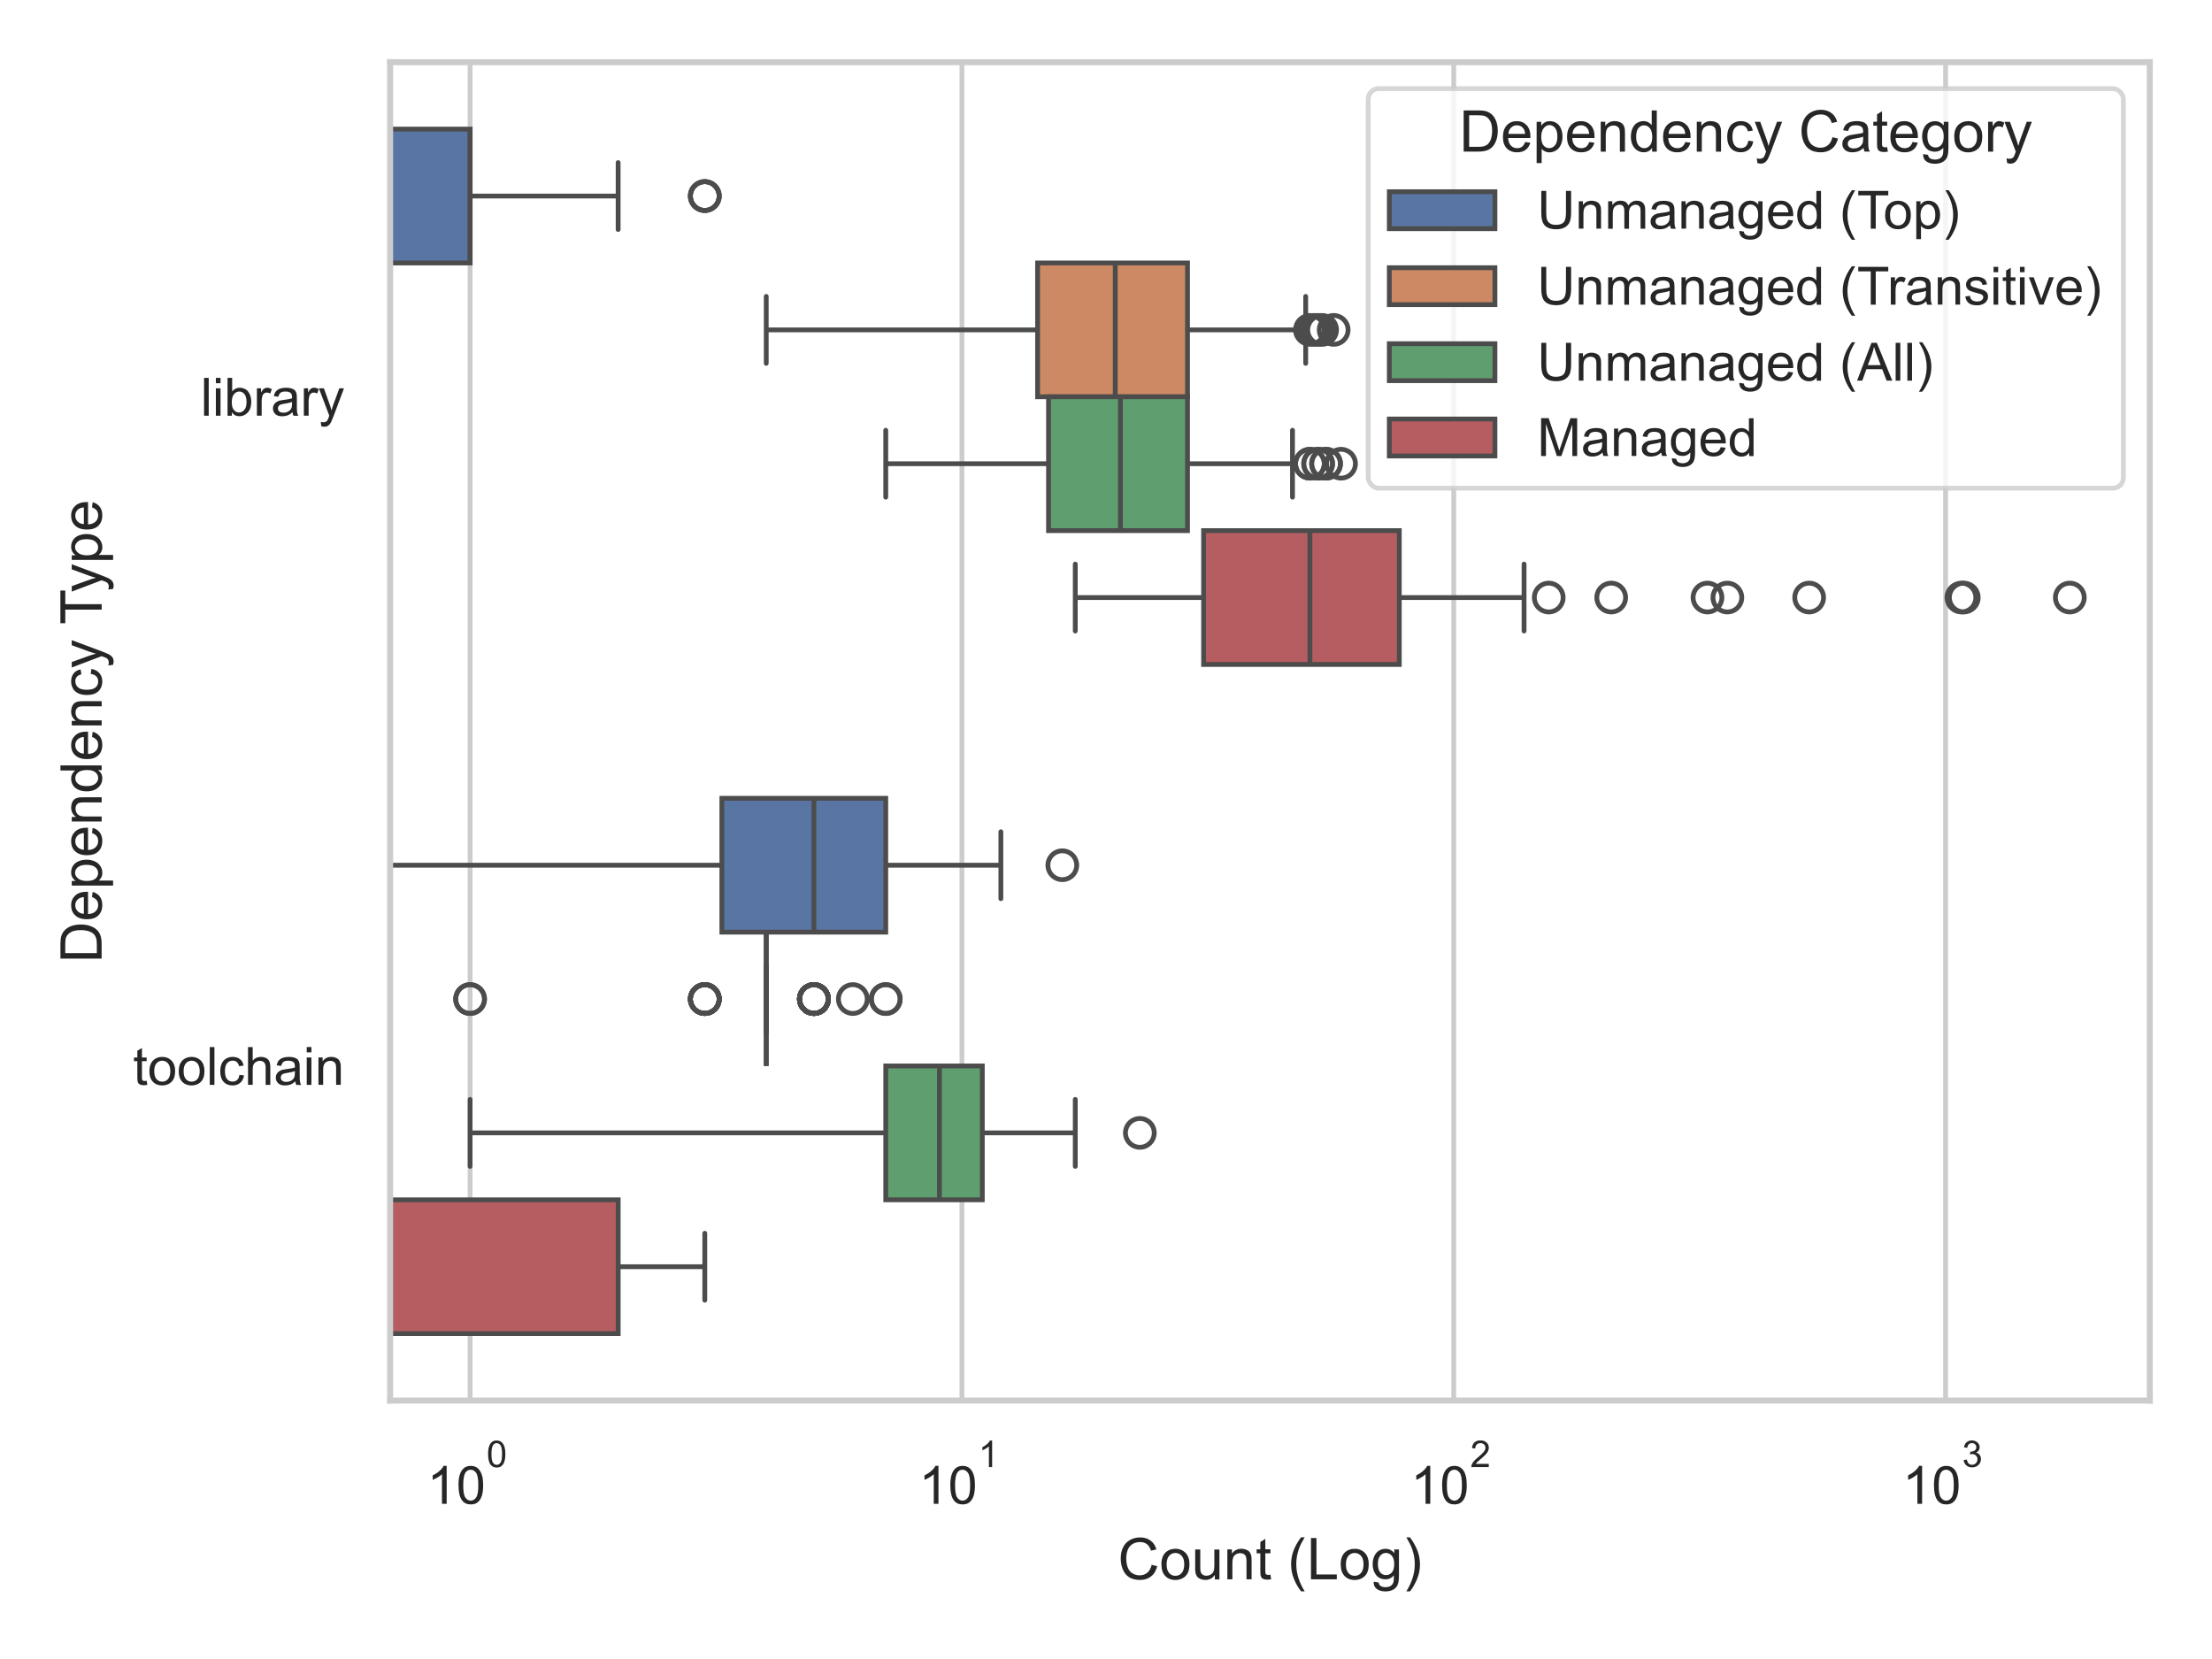 <?xml version="1.0" encoding="UTF-8"?>
<svg id="Layer_1" data-name="Layer 1" xmlns="http://www.w3.org/2000/svg" xmlns:xlink="http://www.w3.org/1999/xlink" viewBox="0 0 460.8 345.6">
  <defs>
    <style>
      .cls-1, .cls-2, .cls-3, .cls-4, .cls-5, .cls-6, .cls-7 {
        fill: none;
      }

      .cls-1, .cls-3, .cls-5 {
        stroke-linejoin: round;
      }

      .cls-1, .cls-3, .cls-7 {
        stroke: #4c4c4c;
      }

      .cls-8 {
        clip-path: url(#clippath);
      }

      .cls-2, .cls-9, .cls-10, .cls-11, .cls-12, .cls-13, .cls-14, .cls-15 {
        stroke-width: 0px;
      }

      .cls-9, .cls-4 {
        opacity: .8;
      }

      .cls-9, .cls-15 {
        fill: #fff;
      }

      .cls-16 {
        clip-path: url(#clippath-1);
      }

      .cls-17 {
        clip-path: url(#clippath-3);
      }

      .cls-18 {
        clip-path: url(#clippath-2);
      }

      .cls-19 {
        clip-path: url(#clippath-8);
      }

      .cls-3, .cls-5 {
        stroke-linecap: round;
      }

      .cls-10 {
        fill: #5975a3;
      }

      .cls-20 {
        clip-path: url(#clippath-60);
      }

      .cls-21 {
        clip-path: url(#clippath-69);
      }

      .cls-22 {
        clip-path: url(#clippath-21);
      }

      .cls-23 {
        clip-path: url(#clippath-24);
      }

      .cls-24 {
        clip-path: url(#clippath-23);
      }

      .cls-25 {
        clip-path: url(#clippath-22);
      }

      .cls-26 {
        clip-path: url(#clippath-25);
      }

      .cls-27 {
        clip-path: url(#clippath-44);
      }

      .cls-28 {
        clip-path: url(#clippath-45);
      }

      .cls-29 {
        clip-path: url(#clippath-40);
      }

      .cls-30 {
        clip-path: url(#clippath-42);
      }

      .cls-31 {
        clip-path: url(#clippath-41);
      }

      .cls-32 {
        clip-path: url(#clippath-47);
      }

      .cls-33 {
        clip-path: url(#clippath-43);
      }

      .cls-34 {
        clip-path: url(#clippath-46);
      }

      .cls-35 {
        clip-path: url(#clippath-48);
      }

      .cls-36 {
        clip-path: url(#clippath-49);
      }

      .cls-37 {
        clip-path: url(#clippath-84);
      }

      .cls-38 {
        clip-path: url(#clippath-88);
      }

      .cls-39 {
        clip-path: url(#clippath-86);
      }

      .cls-40 {
        clip-path: url(#clippath-81);
      }

      .cls-41 {
        clip-path: url(#clippath-83);
      }

      .cls-42 {
        clip-path: url(#clippath-85);
      }

      .cls-43 {
        clip-path: url(#clippath-80);
      }

      .cls-44 {
        clip-path: url(#clippath-87);
      }

      .cls-45 {
        clip-path: url(#clippath-82);
      }

      .cls-46 {
        clip-path: url(#clippath-98);
      }

      .cls-47 {
        clip-path: url(#clippath-89);
      }

      .cls-48 {
        clip-path: url(#clippath-27);
      }

      .cls-49 {
        clip-path: url(#clippath-28);
      }

      .cls-50 {
        clip-path: url(#clippath-26);
      }

      .cls-51 {
        clip-path: url(#clippath-29);
      }

      .cls-52 {
        clip-path: url(#clippath-34);
      }

      .cls-53 {
        clip-path: url(#clippath-37);
      }

      .cls-54 {
        clip-path: url(#clippath-39);
      }

      .cls-55 {
        clip-path: url(#clippath-33);
      }

      .cls-56 {
        clip-path: url(#clippath-32);
      }

      .cls-57 {
        clip-path: url(#clippath-30);
      }

      .cls-58 {
        clip-path: url(#clippath-38);
      }

      .cls-59 {
        clip-path: url(#clippath-31);
      }

      .cls-60 {
        clip-path: url(#clippath-95);
      }

      .cls-61 {
        clip-path: url(#clippath-99);
      }

      .cls-62 {
        clip-path: url(#clippath-93);
      }

      .cls-63 {
        clip-path: url(#clippath-94);
      }

      .cls-64 {
        clip-path: url(#clippath-91);
      }

      .cls-65 {
        clip-path: url(#clippath-96);
      }

      .cls-66 {
        clip-path: url(#clippath-90);
      }

      .cls-67 {
        clip-path: url(#clippath-92);
      }

      .cls-68 {
        clip-path: url(#clippath-97);
      }

      .cls-69 {
        clip-path: url(#clippath-53);
      }

      .cls-70 {
        clip-path: url(#clippath-54);
      }

      .cls-71 {
        clip-path: url(#clippath-50);
      }

      .cls-72 {
        clip-path: url(#clippath-51);
      }

      .cls-73 {
        clip-path: url(#clippath-52);
      }

      .cls-74 {
        clip-path: url(#clippath-55);
      }

      .cls-75 {
        clip-path: url(#clippath-56);
      }

      .cls-76 {
        clip-path: url(#clippath-57);
      }

      .cls-77 {
        clip-path: url(#clippath-58);
      }

      .cls-78 {
        clip-path: url(#clippath-79);
      }

      .cls-79 {
        clip-path: url(#clippath-61);
      }

      .cls-80 {
        clip-path: url(#clippath-64);
      }

      .cls-81 {
        clip-path: url(#clippath-62);
      }

      .cls-82 {
        clip-path: url(#clippath-68);
      }

      .cls-83 {
        clip-path: url(#clippath-67);
      }

      .cls-84 {
        clip-path: url(#clippath-73);
      }

      .cls-85 {
        clip-path: url(#clippath-59);
      }

      .cls-86 {
        clip-path: url(#clippath-65);
      }

      .cls-87 {
        clip-path: url(#clippath-63);
      }

      .cls-88 {
        clip-path: url(#clippath-66);
      }

      .cls-89 {
        clip-path: url(#clippath-70);
      }

      .cls-90 {
        clip-path: url(#clippath-75);
      }

      .cls-91 {
        clip-path: url(#clippath-72);
      }

      .cls-92 {
        clip-path: url(#clippath-78);
      }

      .cls-93 {
        clip-path: url(#clippath-71);
      }

      .cls-94 {
        clip-path: url(#clippath-77);
      }

      .cls-95 {
        clip-path: url(#clippath-74);
      }

      .cls-96 {
        clip-path: url(#clippath-76);
      }

      .cls-97 {
        clip-path: url(#clippath-14);
      }

      .cls-98 {
        clip-path: url(#clippath-13);
      }

      .cls-99 {
        clip-path: url(#clippath-12);
      }

      .cls-100 {
        clip-path: url(#clippath-10);
      }

      .cls-101 {
        clip-path: url(#clippath-15);
      }

      .cls-102 {
        clip-path: url(#clippath-17);
      }

      .cls-103 {
        clip-path: url(#clippath-16);
      }

      .cls-104 {
        clip-path: url(#clippath-19);
      }

      .cls-105 {
        clip-path: url(#clippath-18);
      }

      .cls-11 {
        fill: #5f9e6e;
      }

      .cls-4, .cls-5, .cls-6 {
        stroke: #ccc;
      }

      .cls-4, .cls-6, .cls-7 {
        stroke-miterlimit: 10;
      }

      .cls-12 {
        fill: #262626;
      }

      .cls-13 {
        fill: #cc8963;
      }

      .cls-6 {
        stroke-linecap: square;
        stroke-width: 1.25px;
      }

      .cls-14 {
        fill: #b55d60;
      }

      .cls-106 {
        clip-path: url(#clippath-110);
      }

      .cls-107 {
        clip-path: url(#clippath-105);
      }

      .cls-108 {
        clip-path: url(#clippath-103);
      }

      .cls-109 {
        clip-path: url(#clippath-107);
      }

      .cls-110 {
        clip-path: url(#clippath-109);
      }

      .cls-111 {
        clip-path: url(#clippath-104);
      }

      .cls-112 {
        clip-path: url(#clippath-101);
      }

      .cls-113 {
        clip-path: url(#clippath-108);
      }

      .cls-114 {
        clip-path: url(#clippath-106);
      }
    </style>
    <clipPath id="clippath">
      <rect class="cls-2" x="81.27" y="12.96" width="366.57" height="278.8"/>
    </clipPath>
    <clipPath id="clippath-1">
      <rect class="cls-2" x="81.27" y="12.96" width="366.57" height="278.8"/>
    </clipPath>
    <clipPath id="clippath-2">
      <rect class="cls-2" x="81.27" y="12.96" width="366.57" height="278.8"/>
    </clipPath>
    <clipPath id="clippath-3">
      <rect class="cls-2" x="81.27" y="12.96" width="366.57" height="278.8"/>
    </clipPath>
    <clipPath id="clippath-8">
      <rect class="cls-2" x="81.27" y="12.96" width="366.57" height="278.8"/>
    </clipPath>
    <clipPath id="clippath-10">
      <rect class="cls-2" x="81.27" y="12.96" width="366.57" height="278.8"/>
    </clipPath>
    <clipPath id="clippath-12">
      <rect class="cls-2" x="81.27" y="12.96" width="366.57" height="278.8"/>
    </clipPath>
    <clipPath id="clippath-13">
      <rect class="cls-2" x="81.27" y="12.96" width="366.57" height="278.8"/>
    </clipPath>
    <clipPath id="clippath-14">
      <rect class="cls-2" x="138.82" y="32.84" width="16" height="16"/>
    </clipPath>
    <clipPath id="clippath-15">
      <rect class="cls-2" x="138.82" y="32.84" width="16" height="16"/>
    </clipPath>
    <clipPath id="clippath-16">
      <rect class="cls-2" x="138.82" y="32.84" width="16" height="16"/>
    </clipPath>
    <clipPath id="clippath-17">
      <rect class="cls-2" x="81.27" y="12.96" width="366.57" height="278.8"/>
    </clipPath>
    <clipPath id="clippath-18">
      <rect class="cls-2" x="81.27" y="12.96" width="366.57" height="278.8"/>
    </clipPath>
    <clipPath id="clippath-19">
      <rect class="cls-2" x="81.27" y="12.96" width="366.57" height="278.8"/>
    </clipPath>
    <clipPath id="clippath-21">
      <rect class="cls-2" x="81.27" y="12.96" width="366.57" height="278.8"/>
    </clipPath>
    <clipPath id="clippath-22">
      <rect class="cls-2" x="81.27" y="12.96" width="366.57" height="278.8"/>
    </clipPath>
    <clipPath id="clippath-23">
      <rect class="cls-2" x="81.27" y="12.96" width="366.57" height="278.8"/>
    </clipPath>
    <clipPath id="clippath-24">
      <rect class="cls-2" x="81.27" y="12.96" width="366.57" height="278.8"/>
    </clipPath>
    <clipPath id="clippath-25">
      <rect class="cls-2" x="81.27" y="12.96" width="366.57" height="278.8"/>
    </clipPath>
    <clipPath id="clippath-26">
      <rect class="cls-2" x="81.27" y="12.96" width="366.57" height="278.8"/>
    </clipPath>
    <clipPath id="clippath-27">
      <rect class="cls-2" x="81.27" y="12.96" width="366.57" height="278.8"/>
    </clipPath>
    <clipPath id="clippath-28">
      <rect class="cls-2" x="81.27" y="12.96" width="366.57" height="278.8"/>
    </clipPath>
    <clipPath id="clippath-29">
      <rect class="cls-2" x="267.42" y="60.72" width="16" height="16"/>
    </clipPath>
    <clipPath id="clippath-30">
      <rect class="cls-2" x="265.74" y="60.72" width="16" height="16"/>
    </clipPath>
    <clipPath id="clippath-31">
      <rect class="cls-2" x="264.88" y="60.72" width="16" height="16"/>
    </clipPath>
    <clipPath id="clippath-32">
      <rect class="cls-2" x="266.59" y="60.72" width="16" height="16"/>
    </clipPath>
    <clipPath id="clippath-33">
      <rect class="cls-2" x="269.83" y="60.72" width="16" height="16"/>
    </clipPath>
    <clipPath id="clippath-34">
      <rect class="cls-2" x="81.27" y="12.96" width="366.57" height="278.8"/>
    </clipPath>
    <clipPath id="clippath-37">
      <rect class="cls-2" x="81.27" y="12.96" width="366.57" height="278.8"/>
    </clipPath>
    <clipPath id="clippath-38">
      <rect class="cls-2" x="81.27" y="12.96" width="366.57" height="278.8"/>
    </clipPath>
    <clipPath id="clippath-39">
      <rect class="cls-2" x="81.27" y="12.96" width="366.57" height="278.8"/>
    </clipPath>
    <clipPath id="clippath-40">
      <rect class="cls-2" x="138.82" y="200.12" width="16" height="16"/>
    </clipPath>
    <clipPath id="clippath-41">
      <rect class="cls-2" x="89.93" y="200.12" width="16" height="16"/>
    </clipPath>
    <clipPath id="clippath-42">
      <rect class="cls-2" x="138.82" y="200.12" width="16" height="16"/>
    </clipPath>
    <clipPath id="clippath-43">
      <rect class="cls-2" x="138.82" y="200.12" width="16" height="16"/>
    </clipPath>
    <clipPath id="clippath-44">
      <rect class="cls-2" x="138.82" y="200.12" width="16" height="16"/>
    </clipPath>
    <clipPath id="clippath-45">
      <rect class="cls-2" x="138.82" y="200.12" width="16" height="16"/>
    </clipPath>
    <clipPath id="clippath-46">
      <rect class="cls-2" x="138.82" y="200.12" width="16" height="16"/>
    </clipPath>
    <clipPath id="clippath-47">
      <rect class="cls-2" x="89.93" y="200.12" width="16" height="16"/>
    </clipPath>
    <clipPath id="clippath-48">
      <rect class="cls-2" x="138.82" y="200.12" width="16" height="16"/>
    </clipPath>
    <clipPath id="clippath-49">
      <rect class="cls-2" x="161.55" y="200.12" width="16" height="16"/>
    </clipPath>
    <clipPath id="clippath-50">
      <rect class="cls-2" x="161.55" y="200.12" width="16" height="16"/>
    </clipPath>
    <clipPath id="clippath-51">
      <rect class="cls-2" x="161.55" y="200.12" width="16" height="16"/>
    </clipPath>
    <clipPath id="clippath-52">
      <rect class="cls-2" x="161.55" y="200.12" width="16" height="16"/>
    </clipPath>
    <clipPath id="clippath-53">
      <rect class="cls-2" x="161.55" y="200.12" width="16" height="16"/>
    </clipPath>
    <clipPath id="clippath-54">
      <rect class="cls-2" x="161.55" y="200.12" width="16" height="16"/>
    </clipPath>
    <clipPath id="clippath-55">
      <rect class="cls-2" x="176.52" y="200.12" width="16" height="16"/>
    </clipPath>
    <clipPath id="clippath-56">
      <rect class="cls-2" x="161.55" y="200.12" width="16" height="16"/>
    </clipPath>
    <clipPath id="clippath-57">
      <rect class="cls-2" x="161.55" y="200.12" width="16" height="16"/>
    </clipPath>
    <clipPath id="clippath-58">
      <rect class="cls-2" x="161.55" y="200.12" width="16" height="16"/>
    </clipPath>
    <clipPath id="clippath-59">
      <rect class="cls-2" x="161.55" y="200.12" width="16" height="16"/>
    </clipPath>
    <clipPath id="clippath-60">
      <rect class="cls-2" x="169.66" y="200.12" width="16" height="16"/>
    </clipPath>
    <clipPath id="clippath-61">
      <rect class="cls-2" x="161.55" y="200.12" width="16" height="16"/>
    </clipPath>
    <clipPath id="clippath-62">
      <rect class="cls-2" x="161.55" y="200.12" width="16" height="16"/>
    </clipPath>
    <clipPath id="clippath-63">
      <rect class="cls-2" x="161.55" y="200.12" width="16" height="16"/>
    </clipPath>
    <clipPath id="clippath-64">
      <rect class="cls-2" x="176.52" y="200.12" width="16" height="16"/>
    </clipPath>
    <clipPath id="clippath-65">
      <rect class="cls-2" x="161.55" y="200.12" width="16" height="16"/>
    </clipPath>
    <clipPath id="clippath-66">
      <rect class="cls-2" x="81.27" y="12.96" width="366.57" height="278.8"/>
    </clipPath>
    <clipPath id="clippath-67">
      <rect class="cls-2" x="81.27" y="12.96" width="366.57" height="278.8"/>
    </clipPath>
    <clipPath id="clippath-68">
      <rect class="cls-2" x="81.27" y="12.96" width="366.57" height="278.8"/>
    </clipPath>
    <clipPath id="clippath-69">
      <rect class="cls-2" x="81.27" y="12.96" width="366.57" height="278.8"/>
    </clipPath>
    <clipPath id="clippath-70">
      <rect class="cls-2" x="81.27" y="12.96" width="366.57" height="278.8"/>
    </clipPath>
    <clipPath id="clippath-71">
      <rect class="cls-2" x="81.27" y="12.96" width="366.57" height="278.8"/>
    </clipPath>
    <clipPath id="clippath-72">
      <rect class="cls-2" x="268.24" y="88.6" width="16" height="16"/>
    </clipPath>
    <clipPath id="clippath-73">
      <rect class="cls-2" x="266.59" y="88.6" width="16" height="16"/>
    </clipPath>
    <clipPath id="clippath-74">
      <rect class="cls-2" x="264.88" y="88.6" width="16" height="16"/>
    </clipPath>
    <clipPath id="clippath-75">
      <rect class="cls-2" x="266.59" y="88.6" width="16" height="16"/>
    </clipPath>
    <clipPath id="clippath-76">
      <rect class="cls-2" x="268.24" y="88.6" width="16" height="16"/>
    </clipPath>
    <clipPath id="clippath-77">
      <rect class="cls-2" x="271.36" y="88.6" width="16" height="16"/>
    </clipPath>
    <clipPath id="clippath-78">
      <rect class="cls-2" x="264.88" y="88.6" width="16" height="16"/>
    </clipPath>
    <clipPath id="clippath-79">
      <rect class="cls-2" x="81.27" y="12.96" width="366.57" height="278.8"/>
    </clipPath>
    <clipPath id="clippath-80">
      <rect class="cls-2" x="81.27" y="12.96" width="366.57" height="278.8"/>
    </clipPath>
    <clipPath id="clippath-81">
      <rect class="cls-2" x="81.27" y="12.96" width="366.57" height="278.8"/>
    </clipPath>
    <clipPath id="clippath-82">
      <rect class="cls-2" x="81.27" y="12.96" width="366.57" height="278.8"/>
    </clipPath>
    <clipPath id="clippath-83">
      <rect class="cls-2" x="81.27" y="12.96" width="366.57" height="278.8"/>
    </clipPath>
    <clipPath id="clippath-84">
      <rect class="cls-2" x="81.27" y="12.96" width="366.57" height="278.8"/>
    </clipPath>
    <clipPath id="clippath-85">
      <rect class="cls-2" x="81.27" y="12.96" width="366.57" height="278.8"/>
    </clipPath>
    <clipPath id="clippath-86">
      <rect class="cls-2" x="81.27" y="12.96" width="366.57" height="278.8"/>
    </clipPath>
    <clipPath id="clippath-87">
      <rect class="cls-2" x="81.27" y="12.96" width="366.57" height="278.8"/>
    </clipPath>
    <clipPath id="clippath-88">
      <rect class="cls-2" x="81.27" y="12.96" width="366.57" height="278.8"/>
    </clipPath>
    <clipPath id="clippath-89">
      <rect class="cls-2" x="81.27" y="12.96" width="366.57" height="278.8"/>
    </clipPath>
    <clipPath id="clippath-90">
      <rect class="cls-2" x="81.27" y="12.96" width="366.57" height="278.8"/>
    </clipPath>
    <clipPath id="clippath-91">
      <rect class="cls-2" x="327.64" y="116.48" width="16" height="16"/>
    </clipPath>
    <clipPath id="clippath-92">
      <rect class="cls-2" x="347.7" y="116.48" width="16" height="16"/>
    </clipPath>
    <clipPath id="clippath-93">
      <rect class="cls-2" x="368.88" y="116.48" width="16" height="16"/>
    </clipPath>
    <clipPath id="clippath-94">
      <rect class="cls-2" x="423.18" y="116.48" width="16" height="16"/>
    </clipPath>
    <clipPath id="clippath-95">
      <rect class="cls-2" x="351.84" y="116.48" width="16" height="16"/>
    </clipPath>
    <clipPath id="clippath-96">
      <rect class="cls-2" x="400.6" y="116.48" width="16" height="16"/>
    </clipPath>
    <clipPath id="clippath-97">
      <rect class="cls-2" x="314.63" y="116.48" width="16" height="16"/>
    </clipPath>
    <clipPath id="clippath-98">
      <rect class="cls-2" x="401.09" y="116.48" width="16" height="16"/>
    </clipPath>
    <clipPath id="clippath-99">
      <rect class="cls-2" x="81.27" y="12.96" width="366.57" height="278.8"/>
    </clipPath>
    <clipPath id="clippath-101">
      <rect class="cls-2" x="81.27" y="12.96" width="366.57" height="278.8"/>
    </clipPath>
    <clipPath id="clippath-103">
      <rect class="cls-2" x="81.27" y="12.96" width="366.57" height="278.8"/>
    </clipPath>
    <clipPath id="clippath-104">
      <rect class="cls-2" x="81.27" y="12.96" width="366.57" height="278.8"/>
    </clipPath>
    <clipPath id="clippath-105">
      <rect class="cls-2" x="81.27" y="12.96" width="366.57" height="278.8"/>
    </clipPath>
    <clipPath id="clippath-106">
      <rect class="cls-2" x="81.27" y="12.96" width="366.57" height="278.8"/>
    </clipPath>
    <clipPath id="clippath-107">
      <rect class="cls-2" x="81.27" y="12.96" width="366.57" height="278.8"/>
    </clipPath>
    <clipPath id="clippath-108">
      <rect class="cls-2" x="81.27" y="12.96" width="366.57" height="278.8"/>
    </clipPath>
    <clipPath id="clippath-109">
      <rect class="cls-2" x="81.27" y="12.96" width="366.57" height="278.8"/>
    </clipPath>
    <clipPath id="clippath-110">
      <rect class="cls-2" x="81.27" y="12.96" width="366.57" height="278.8"/>
    </clipPath>
  </defs>
  <rect class="cls-15" width="460.8" height="345.6"/>
  <rect class="cls-15" x="81.27" y="12.96" width="366.57" height="278.8"/>
  <g class="cls-8">
    <line class="cls-5" x1="97.93" y1="291.76" x2="97.93" y2="12.96"/>
  </g>
  <path class="cls-12" d="M93.04,313.27h-.97v-6.16c-.24.22-.55.45-.92.67-.37.22-.71.39-1.01.5v-.94c.54-.25,1.01-.56,1.42-.92.4-.35.68-.7.86-1.06h.63v7.91Z"/>
  <path class="cls-12" d="M96.5,309.39c0,1.3.14,2.16.45,2.58.3.43.67.64,1.11.64s.81-.21,1.12-.64.46-1.29.46-2.58-.15-2.16-.46-2.58c-.31-.42-.68-.64-1.12-.64s-.8.19-1.07.56c-.33.48-.49,1.38-.49,2.66ZM95.51,309.39c0-.92.09-1.67.29-2.24.19-.57.47-1.01.85-1.32.37-.31.86-.46,1.43-.46.42,0,.79.09,1.11.26.31.18.57.42.78.74s.37.7.5,1.17c.11.46.18,1.09.18,1.86,0,.92-.1,1.67-.29,2.24-.19.57-.47,1-.85,1.31-.37.31-.86.45-1.43.45-.77,0-1.36-.26-1.79-.8-.52-.65-.77-1.72-.77-3.2Z"/>
  <path class="cls-12" d="M102.38,302.89c0,.91.1,1.51.32,1.81.21.3.47.45.78.45s.57-.15.79-.45.32-.9.32-1.81-.11-1.51-.32-1.81c-.22-.29-.48-.45-.79-.45s-.56.13-.75.39c-.23.34-.35.96-.35,1.86ZM101.68,302.89c0-.65.06-1.17.2-1.57.13-.4.33-.71.59-.92.26-.22.6-.32,1-.32.29,0,.55.06.78.18.22.12.4.29.55.52.15.22.26.49.35.82.08.32.12.76.12,1.3,0,.65-.07,1.17-.2,1.57-.13.4-.33.7-.59.92-.26.22-.6.32-1,.32-.54,0-.95-.18-1.26-.56-.36-.45-.54-1.2-.54-2.24Z"/>
  <g class="cls-16">
    <line class="cls-5" x1="200.39" y1="291.76" x2="200.39" y2="12.96"/>
  </g>
  <path class="cls-12" d="M195.49,313.27h-.97v-6.16c-.24.22-.55.45-.92.67-.37.22-.71.39-1.01.5v-.94c.54-.25,1.01-.56,1.42-.92.4-.35.68-.7.86-1.06h.63v7.91Z"/>
  <path class="cls-12" d="M198.96,309.39c0,1.3.14,2.16.45,2.58.3.43.67.64,1.11.64s.81-.21,1.12-.64.46-1.29.46-2.58-.15-2.16-.46-2.58c-.31-.42-.68-.64-1.12-.64s-.8.19-1.07.56c-.33.48-.5,1.38-.5,2.66ZM197.97,309.39c0-.92.09-1.67.29-2.24.19-.57.47-1.01.85-1.32.37-.31.86-.46,1.43-.46.42,0,.79.09,1.11.26.31.18.57.42.78.74.21.32.37.7.49,1.17.11.46.18,1.09.18,1.86,0,.92-.1,1.67-.29,2.24s-.47,1-.85,1.31c-.37.31-.86.45-1.43.45-.77,0-1.36-.26-1.79-.8-.52-.65-.77-1.72-.77-3.2Z"/>
  <path class="cls-12" d="M206.69,305.61h-.68v-4.31c-.17.15-.39.32-.65.47s-.5.27-.71.35v-.65c.38-.18.71-.39.99-.65.28-.25.48-.49.6-.74h.44v5.54Z"/>
  <g class="cls-18">
    <line class="cls-5" x1="302.84" y1="291.76" x2="302.84" y2="12.96"/>
  </g>
  <path class="cls-12" d="M297.94,313.27h-.97v-6.16c-.24.22-.55.45-.92.67-.37.22-.71.39-1.01.5v-.94c.54-.25,1.01-.56,1.42-.92.4-.35.68-.7.86-1.06h.63v7.91Z"/>
  <path class="cls-12" d="M301.41,309.39c0,1.3.14,2.16.45,2.58.3.43.67.64,1.11.64s.81-.21,1.12-.64c.31-.43.46-1.29.46-2.58s-.15-2.16-.46-2.58c-.31-.42-.68-.64-1.12-.64s-.8.19-1.07.56c-.33.48-.49,1.38-.49,2.66ZM300.42,309.39c0-.92.09-1.67.29-2.24.19-.57.47-1.01.85-1.32.37-.31.86-.46,1.43-.46.42,0,.79.09,1.11.26.31.18.57.42.78.74.21.32.37.7.49,1.17.11.46.18,1.09.18,1.86,0,.92-.1,1.67-.29,2.24s-.47,1-.85,1.31c-.37.31-.86.45-1.43.45-.77,0-1.36-.26-1.79-.8-.52-.65-.77-1.72-.77-3.2Z"/>
  <path class="cls-12" d="M310.14,304.96v.65h-3.64c0-.16.02-.32.08-.47.09-.25.24-.49.44-.73.2-.24.5-.52.89-.84.6-.49,1-.87,1.22-1.16.21-.28.32-.55.32-.82s-.1-.49-.29-.68c-.19-.18-.44-.28-.75-.28-.32,0-.59.1-.78.29-.2.2-.3.47-.3.82l-.69-.08c.05-.52.22-.91.53-1.19.31-.27.73-.41,1.26-.41s.95.15,1.26.45c.31.29.46.65.46,1.09,0,.22-.05.44-.14.65-.09.22-.24.44-.45.67-.21.24-.55.56-1.04.97-.41.34-.67.57-.79.69-.12.12-.21.25-.28.37h2.7Z"/>
  <g class="cls-17">
    <line class="cls-5" x1="405.3" y1="291.76" x2="405.3" y2="12.96"/>
  </g>
  <path class="cls-12" d="M400.4,313.27h-.97v-6.16c-.24.22-.55.45-.92.67-.37.22-.71.39-1.01.5v-.94c.54-.25,1.01-.56,1.42-.92.4-.35.68-.7.86-1.06h.63v7.91Z"/>
  <path class="cls-12" d="M403.87,309.39c0,1.3.14,2.16.45,2.58.3.43.67.64,1.11.64s.81-.21,1.12-.64c.31-.43.46-1.29.46-2.58s-.15-2.16-.46-2.58c-.31-.42-.68-.64-1.12-.64s-.8.19-1.07.56c-.33.48-.49,1.38-.49,2.66ZM402.88,309.39c0-.92.09-1.67.29-2.24.19-.57.47-1.01.85-1.32.37-.31.86-.46,1.43-.46.42,0,.79.09,1.11.26.31.18.57.42.78.74.21.32.37.7.49,1.17.11.46.18,1.09.18,1.86,0,.92-.1,1.67-.29,2.24s-.47,1-.85,1.31c-.37.31-.86.45-1.43.45-.77,0-1.36-.26-1.79-.8-.52-.65-.77-1.72-.77-3.2Z"/>
  <path class="cls-12" d="M409.05,304.15l.68-.09c.08.38.21.66.39.83.18.17.42.25.69.25.32,0,.59-.11.8-.33.22-.22.33-.49.33-.82s-.11-.57-.31-.77-.46-.31-.77-.31c-.13,0-.29.03-.48.08l.08-.59s.08,0,.11,0c.28,0,.55-.07.78-.22.23-.15.35-.38.35-.7,0-.25-.08-.45-.25-.61-.17-.16-.38-.25-.65-.25s-.49.08-.66.25c-.18.17-.28.42-.33.74l-.68-.12c.08-.45.27-.81.56-1.05s.65-.38,1.09-.38c.3,0,.58.07.83.2.25.13.44.31.58.52.14.22.21.46.21.71s-.07.46-.19.65c-.13.2-.32.35-.57.46.32.08.57.24.75.47.18.24.28.54.28.89,0,.48-.18.89-.53,1.22-.35.34-.79.5-1.32.5-.49,0-.89-.14-1.21-.43-.32-.28-.5-.65-.55-1.12Z"/>
  <path class="cls-12" d="M239.93,325.98l1.14.29c-.24.94-.67,1.66-1.3,2.14-.62.48-1.38.72-2.27.72s-1.68-.18-2.26-.55c-.59-.37-1.03-.91-1.33-1.63-.3-.72-.44-1.49-.44-2.3,0-.89.17-1.67.5-2.34.34-.67.83-1.18,1.46-1.52.62-.34,1.32-.52,2.09-.52.85,0,1.57.23,2.16.66.59.43,1,1.04,1.22,1.84l-1.12.26c-.2-.62-.49-1.07-.86-1.36-.38-.29-.85-.43-1.43-.43-.67,0-1.22.17-1.67.48s-.76.74-.94,1.27-.26,1.08-.26,1.64c0,.74.11,1.38.32,1.92.22.55.54.96,1,1.22.44.26.92.4,1.45.4.64,0,1.18-.18,1.62-.55.43-.36.73-.91.9-1.63Z"/>
  <path class="cls-12" d="M243.03,325.89c0,.79.17,1.39.52,1.79.34.4.78.59,1.31.59s.96-.19,1.31-.59c.35-.4.53-1.01.53-1.82,0-.77-.18-1.34-.53-1.75-.36-.4-.79-.6-1.31-.6s-.97.2-1.31.6c-.35.4-.52,1-.52,1.79ZM241.94,325.89c0-1.15.31-2,.96-2.57.53-.46,1.19-.68,1.96-.68.85,0,1.55.29,2.1.84.54.56.82,1.33.82,2.32,0,.8-.12,1.44-.36,1.9-.24.46-.6.82-1.06,1.07-.46.24-.96.37-1.5.37-.88,0-1.58-.28-2.11-.83-.54-.55-.8-1.36-.8-2.41Z"/>
  <path class="cls-12" d="M253.08,329v-.91c-.49.7-1.15,1.04-1.98,1.04-.37,0-.72-.07-1.03-.2s-.55-.31-.71-.53c-.16-.22-.26-.47-.32-.78-.05-.2-.06-.53-.06-.98v-3.86h1.06v3.46c0,.55.01.92.06,1.12.07.28.2.49.42.65.22.17.48.24.79.24s.61-.07.9-.24c.28-.16.47-.37.59-.66.11-.28.17-.68.17-1.22v-3.34h1.06v6.23h-.94Z"/>
  <path class="cls-12" d="M255.68,329v-6.23h.95v.89c.46-.67,1.12-1.02,1.98-1.02.37,0,.72.07,1.03.2.31.13.55.31.71.53s.26.48.32.78c.04.19.06.54.06,1.02v3.83h-1.06v-3.78c0-.43-.05-.74-.12-.96-.08-.22-.23-.38-.43-.52-.22-.12-.46-.19-.73-.19-.46,0-.85.14-1.18.43s-.48.83-.48,1.62v3.4h-1.06Z"/>
  <path class="cls-12" d="M264.65,328.05l.16.94c-.31.05-.58.08-.8.08-.38,0-.68-.06-.89-.17-.22-.12-.36-.28-.44-.48-.1-.19-.13-.61-.13-1.25v-3.58h-.77v-.83h.77v-1.54l1.04-.64v2.17h1.07v.83h-1.07v3.64c0,.31.01.5.06.59.04.08.1.16.18.2.08.05.2.07.36.07.12,0,.28-.01.47-.05Z"/>
  <path class="cls-12" d="M271.04,331.5c-.59-.73-1.08-1.58-1.48-2.56-.41-.98-.6-2-.6-3.06,0-.92.14-1.81.44-2.68.35-.98.89-1.97,1.63-2.95h.76c-.48.82-.79,1.4-.94,1.74-.24.54-.43,1.1-.56,1.69-.17.73-.25,1.46-.25,2.2,0,1.88.58,3.74,1.75,5.62h-.76Z"/>
  <polygon class="cls-12" points="273.1 329 273.1 320.4 274.24 320.4 274.24 327.99 278.48 327.99 278.48 329 273.1 329"/>
  <path class="cls-12" d="M280.38,325.89c0,.79.17,1.39.52,1.79.34.4.78.59,1.31.59s.96-.19,1.31-.59.53-1.01.53-1.82c0-.77-.18-1.34-.53-1.75-.36-.4-.79-.6-1.31-.6s-.97.2-1.31.6c-.35.4-.52,1-.52,1.79ZM279.29,325.89c0-1.15.31-2,.96-2.57.53-.46,1.19-.68,1.96-.68.85,0,1.55.29,2.1.84.54.56.82,1.33.82,2.32,0,.8-.12,1.44-.36,1.9-.24.46-.6.82-1.06,1.07-.46.24-.96.37-1.5.37-.88,0-1.58-.28-2.11-.83-.54-.55-.8-1.36-.8-2.41Z"/>
  <path class="cls-12" d="M287.04,325.77c0,.82.16,1.42.48,1.79.32.38.73.56,1.22.56s.88-.18,1.21-.55c.32-.37.49-.96.49-1.76,0-.76-.17-1.33-.5-1.72-.34-.38-.74-.59-1.22-.59s-.86.19-1.19.58c-.34.38-.49.95-.49,1.69ZM286.17,329.5l1.02.16c.05.31.17.54.36.68.26.19.61.3,1.07.3.48,0,.86-.11,1.13-.3.26-.19.46-.47.55-.82.05-.22.07-.66.07-1.34-.47.55-1.04.82-1.73.82-.86,0-1.52-.3-1.99-.92-.47-.61-.7-1.36-.7-2.22,0-.59.11-1.14.32-1.64s.53-.89.94-1.16c.41-.26.89-.41,1.44-.41.73,0,1.33.3,1.81.89v-.76h.97v5.39c0,.96-.11,1.63-.3,2.04-.19.41-.5.72-.94.96-.43.23-.95.35-1.57.35-.74,0-1.34-.17-1.8-.5-.46-.34-.68-.83-.66-1.5Z"/>
  <path class="cls-12" d="M293.73,331.5h-.76c1.16-1.87,1.75-3.73,1.75-5.62,0-.73-.08-1.46-.25-2.18-.14-.58-.32-1.14-.56-1.69-.16-.34-.47-.92-.94-1.75h.76c.72.98,1.26,1.97,1.62,2.95.3.86.46,1.75.46,2.68,0,1.06-.2,2.08-.61,3.06-.41.97-.89,1.82-1.46,2.56Z"/>
  <rect class="cls-12" x="42.51" y="78.72" width=".97" height="7.88"/>
  <path class="cls-12" d="M44.97,86.6v-5.71h.97v5.71h-.97ZM44.97,79.83v-1.11h.97v1.11h-.97Z"/>
  <path class="cls-12" d="M48.29,83.7c0,.68.09,1.18.28,1.49.31.49.72.74,1.24.74.42,0,.78-.18,1.09-.55.31-.36.46-.91.46-1.64s-.15-1.29-.44-1.64c-.3-.35-.65-.54-1.07-.54s-.79.19-1.1.55c-.31.37-.46.9-.46,1.6ZM48.3,86.6h-.9v-7.88h.97v2.82c.41-.51.92-.77,1.56-.77.35,0,.68.08,1,.21.31.14.57.34.77.59.2.26.36.57.47.93.11.36.18.75.18,1.15,0,.98-.24,1.74-.73,2.27-.48.53-1.07.79-1.74.79s-1.21-.27-1.58-.84v.71Z"/>
  <path class="cls-12" d="M53.52,86.6v-5.71h.87v.87c.22-.4.42-.66.62-.79.19-.13.4-.2.62-.2.33,0,.66.11,1,.31l-.34.9c-.24-.13-.47-.21-.7-.21s-.41.07-.57.19c-.18.13-.3.31-.36.53-.11.35-.15.73-.15,1.13v2.98h-.97Z"/>
  <path class="cls-12" d="M60.83,83.74c-.35.14-.88.26-1.58.36-.4.07-.68.13-.85.2-.17.07-.29.18-.37.31-.09.14-.13.3-.13.46,0,.26.09.47.29.65.2.18.48.25.86.25s.7-.08.99-.24c.29-.17.51-.39.65-.67.1-.22.15-.54.15-.97v-.35ZM60.91,85.89c-.36.31-.7.53-1.03.65-.33.11-.69.18-1.07.18-.63,0-1.11-.14-1.44-.45-.34-.31-.51-.69-.51-1.18,0-.28.06-.53.19-.76.13-.23.3-.42.51-.56.2-.13.43-.24.69-.32.19-.04.47-.09.86-.14.78-.09,1.35-.2,1.73-.33v-.25c0-.4-.09-.67-.26-.84-.25-.22-.63-.33-1.11-.33s-.79.09-1.01.24c-.22.16-.37.45-.47.85l-.95-.13c.09-.4.23-.73.43-.98.2-.24.47-.44.85-.57.37-.13.8-.2,1.3-.2s.88.07,1.19.18c.31.11.53.25.67.43.14.18.24.39.3.65.03.18.06.47.06.9v1.29c0,.9.01,1.46.06,1.7.04.24.12.46.25.68h-1.01c-.11-.2-.18-.43-.2-.7Z"/>
  <path class="cls-12" d="M63.3,86.6v-5.71h.87v.87c.22-.4.42-.66.62-.79.19-.13.4-.2.62-.2.33,0,.66.11,1,.31l-.34.9c-.24-.13-.47-.21-.7-.21s-.41.07-.57.19c-.18.13-.3.31-.36.53-.11.35-.15.73-.15,1.13v2.98h-.97Z"/>
  <path class="cls-12" d="M66.93,88.79l-.11-.91c.21.05.4.09.56.09.21,0,.37-.04.51-.11.13-.08.23-.18.32-.3.07-.1.17-.34.3-.73.02-.05.04-.13.09-.23l-2.17-5.71h1.04l1.19,3.31c.15.42.29.86.41,1.32.11-.44.24-.88.4-1.3l1.22-3.33h.97l-2.17,5.8c-.24.62-.42,1.04-.54,1.29-.18.32-.37.55-.59.7-.22.14-.48.22-.79.22-.2,0-.41-.04-.63-.11Z"/>
  <path class="cls-12" d="M30.55,225.13l.14.86c-.29.04-.53.08-.74.08-.35,0-.63-.06-.81-.15-.2-.11-.33-.25-.41-.44-.09-.18-.12-.56-.12-1.14v-3.28h-.7v-.76h.7v-1.41l.96-.58v1.99h.98v.76h-.98v3.33c0,.29.01.46.05.54.03.08.09.14.17.19s.19.07.33.07c.11,0,.25-.01.43-.04Z"/>
  <path class="cls-12" d="M32.13,223.15c0,.73.15,1.28.47,1.64.31.36.72.54,1.2.54s.88-.18,1.2-.54.48-.92.48-1.67c0-.7-.17-1.23-.48-1.61-.33-.36-.73-.55-1.2-.55s-.89.19-1.2.55c-.32.36-.47.91-.47,1.64ZM31.13,223.15c0-1.06.29-1.84.88-2.35.48-.42,1.09-.63,1.79-.63.78,0,1.42.26,1.93.77.49.52.75,1.22.75,2.12,0,.74-.11,1.32-.33,1.74-.22.42-.55.75-.97.98-.42.22-.88.34-1.38.34-.8,0-1.45-.25-1.94-.76-.5-.51-.74-1.24-.74-2.21Z"/>
  <path class="cls-12" d="M38.25,223.15c0,.73.15,1.28.47,1.64.31.36.72.54,1.2.54s.88-.18,1.2-.54.48-.92.48-1.67c0-.7-.17-1.23-.48-1.61-.33-.36-.73-.55-1.2-.55s-.89.19-1.2.55c-.32.36-.47.91-.47,1.64ZM37.24,223.15c0-1.06.29-1.84.88-2.35.48-.42,1.09-.63,1.79-.63.78,0,1.42.26,1.93.77.49.52.75,1.22.75,2.12,0,.74-.11,1.32-.33,1.74-.22.42-.55.75-.97.98-.42.22-.88.34-1.38.34-.8,0-1.45-.25-1.94-.76-.49-.51-.74-1.24-.74-2.21Z"/>
  <rect class="cls-12" x="43.7" y="218.12" width=".97" height="7.88"/>
  <path class="cls-12" d="M49.88,223.91l.96.12c-.11.66-.37,1.18-.8,1.54-.43.37-.96.55-1.57.55-.79,0-1.42-.25-1.89-.76s-.7-1.23-.7-2.19c0-.62.1-1.15.31-1.62.2-.46.51-.8.92-1.03.42-.23.87-.35,1.36-.35.62,0,1.12.17,1.52.47s.65.76.76,1.33l-.94.14c-.09-.37-.25-.66-.47-.86-.23-.2-.51-.3-.83-.3-.49,0-.89.18-1.2.53-.31.35-.45.9-.45,1.65s.14,1.33.44,1.67c.29.35.67.52,1.15.52.37,0,.69-.11.95-.34.25-.23.42-.59.48-1.08Z"/>
  <path class="cls-12" d="M51.67,226v-7.88h.97v2.83c.44-.52,1.01-.78,1.7-.78.42,0,.79.09,1.1.25s.54.4.67.68c.13.3.2.73.2,1.28v3.62h-.97v-3.62c0-.48-.11-.84-.32-1.06s-.51-.33-.88-.33c-.29,0-.56.08-.81.23-.25.15-.43.35-.54.61s-.15.6-.15,1.04v3.12h-.97Z"/>
  <path class="cls-12" d="M61.42,223.14c-.35.14-.88.26-1.58.36-.4.07-.68.13-.85.2-.17.07-.29.18-.37.31-.09.14-.13.3-.13.46,0,.26.09.47.29.65.2.18.48.25.86.25s.7-.08.99-.24c.29-.16.51-.38.65-.67.1-.22.15-.54.15-.97v-.35ZM61.5,225.29c-.36.31-.7.53-1.03.65-.33.11-.69.18-1.07.18-.63,0-1.11-.14-1.44-.45-.34-.31-.51-.69-.51-1.18,0-.27.06-.53.19-.76.13-.23.3-.42.51-.56.2-.13.43-.24.69-.32.19-.04.47-.09.86-.14.78-.09,1.35-.2,1.73-.33v-.25c0-.4-.09-.67-.26-.84-.25-.22-.63-.33-1.11-.33s-.79.09-1.01.24c-.22.17-.37.45-.47.85l-.95-.13c.09-.4.23-.73.43-.98.2-.24.47-.44.85-.57.37-.13.8-.2,1.3-.2s.88.07,1.19.18c.31.11.53.25.67.43.14.18.24.39.3.65.03.18.06.47.06.9v1.29c0,.9.01,1.46.06,1.71.04.24.12.46.25.68h-1.01c-.11-.2-.18-.43-.2-.7Z"/>
  <path class="cls-12" d="M63.9,226v-5.71h.97v5.71h-.97ZM63.9,219.23v-1.11h.97v1.11h-.97Z"/>
  <path class="cls-12" d="M66.34,226v-5.71h.87v.81c.42-.62,1.02-.93,1.82-.93.34,0,.66.07.95.19.29.12.51.29.65.48.14.2.24.44.3.71.03.18.06.5.06.93v3.51h-.97v-3.47c0-.4-.04-.68-.11-.88-.08-.2-.21-.35-.4-.47-.2-.11-.42-.18-.67-.18-.42,0-.78.13-1.08.4-.3.26-.44.76-.44,1.49v3.11h-.97Z"/>
  <path class="cls-12" d="M20.17,198.55v-1.84c0-.56-.05-1.01-.16-1.33-.11-.31-.26-.58-.46-.77-.26-.26-.62-.48-1.08-.62-.46-.14-1.01-.23-1.66-.23-.9,0-1.6.16-2.08.44-.48.29-.8.65-.97,1.07-.11.31-.17.8-.17,1.48v1.8h6.56ZM21.18,199.69h-8.59v-2.96c0-.66.05-1.16.12-1.52.12-.49.34-.91.62-1.26.38-.46.88-.79,1.46-1.02.6-.22,1.27-.34,2.04-.34.66,0,1.24.08,1.74.23.5.16.92.35,1.25.59.34.24.59.5.78.79.19.29.34.62.43,1.02.1.41.14.86.14,1.38v3.1Z"/>
  <path class="cls-12" d="M17.47,190.36v-3.48c-.53.05-.91.18-1.18.4-.41.34-.61.78-.61,1.31,0,.49.17.9.49,1.22.32.34.76.52,1.3.55ZM19.17,186.89l.13-1.09c.65.18,1.14.5,1.49.96.35.47.52,1.06.52,1.78,0,.91-.28,1.64-.83,2.17-.55.53-1.34.79-2.36.79s-1.86-.26-2.44-.8c-.58-.53-.86-1.24-.86-2.1s.29-1.51.85-2.04c.56-.53,1.36-.79,2.39-.79.07,0,.16.01.28.01v4.64c.7-.04,1.21-.23,1.57-.58.36-.35.54-.78.54-1.31,0-.38-.1-.72-.3-1-.19-.26-.52-.48-.97-.65Z"/>
  <path class="cls-12" d="M18.1,183.52c.8,0,1.39-.16,1.78-.48.38-.32.56-.72.56-1.18s-.19-.86-.59-1.2-1.01-.5-1.85-.5c-.79,0-1.38.17-1.78.49-.38.32-.59.71-.59,1.16s.22.85.64,1.19c.42.35,1.03.52,1.82.52ZM23.55,184.48h-8.6v-.96h.82c-.31-.22-.55-.48-.71-.77-.16-.29-.24-.62-.24-1.03,0-.53.14-1,.41-1.4.28-.41.66-.71,1.16-.92.5-.2,1.04-.31,1.63-.31.64,0,1.21.12,1.72.35.52.23.91.56,1.18,1,.26.43.4.89.4,1.37,0,.36-.07.67-.22.95-.14.29-.32.52-.56.68h3.02v1.06Z"/>
  <path class="cls-12" d="M17.47,177.02v-3.48c-.53.05-.91.18-1.18.4-.41.34-.61.78-.61,1.31,0,.49.17.9.49,1.22.32.34.76.52,1.3.55ZM19.17,173.55l.13-1.09c.65.18,1.14.5,1.49.96.35.47.52,1.06.52,1.78,0,.91-.28,1.64-.83,2.17-.55.53-1.34.79-2.36.79s-1.86-.26-2.44-.8c-.58-.53-.86-1.24-.86-2.1s.29-1.51.85-2.04c.56-.53,1.36-.79,2.39-.79.07,0,.16.01.28.01v4.64c.7-.04,1.21-.23,1.57-.58.36-.35.54-.78.54-1.31,0-.38-.1-.72-.3-1-.19-.26-.52-.48-.97-.65Z"/>
  <path class="cls-12" d="M21.18,171.14h-6.23v-.95h.89c-.67-.46-1.02-1.12-1.02-1.98,0-.37.07-.72.2-1.03s.31-.55.53-.71c.22-.16.48-.26.78-.32.19-.04.54-.06,1.02-.06h3.83v1.06h-3.78c-.43,0-.74.05-.96.12-.22.08-.38.23-.52.43-.12.22-.19.46-.19.73,0,.46.14.85.43,1.18.29.32.83.48,1.62.48h3.4v1.06Z"/>
  <path class="cls-12" d="M18.07,163.76c.8,0,1.4-.16,1.79-.49.4-.34.59-.73.59-1.19s-.18-.85-.56-1.18c-.37-.32-.95-.49-1.72-.49-.85,0-1.48.17-1.88.49-.4.34-.6.73-.6,1.21s.19.86.58,1.18c.38.31,1,.47,1.81.47ZM21.18,160.43h-.78c.61.4.91.97.91,1.74,0,.5-.13.96-.41,1.37-.26.42-.65.74-1.14.97-.48.23-1.04.34-1.69.34-.61,0-1.18-.1-1.68-.31-.5-.2-.9-.52-1.16-.92s-.41-.88-.41-1.39c0-.37.08-.71.24-1.01.16-.29.36-.53.61-.71h-3.08v-1.06h8.59v.98Z"/>
  <path class="cls-12" d="M17.47,157v-3.48c-.53.05-.91.18-1.18.4-.41.34-.61.78-.61,1.31,0,.49.17.9.49,1.22.32.34.76.52,1.3.55ZM19.17,153.53l.13-1.09c.65.18,1.14.5,1.49.96.35.47.52,1.06.52,1.78,0,.91-.28,1.64-.83,2.17-.55.53-1.34.79-2.36.79s-1.86-.26-2.44-.8c-.58-.53-.86-1.24-.86-2.1s.29-1.51.85-2.04c.56-.53,1.36-.79,2.39-.79.07,0,.16.01.28.01v4.64c.7-.04,1.21-.23,1.57-.58.36-.35.54-.78.54-1.31,0-.38-.1-.72-.3-1-.19-.26-.52-.48-.97-.65Z"/>
  <path class="cls-12" d="M21.18,151.12h-6.23v-.95h.89c-.67-.46-1.02-1.12-1.02-1.98,0-.37.07-.72.2-1.03s.31-.55.53-.71c.22-.16.48-.26.78-.32.19-.04.54-.06,1.02-.06h3.83v1.06h-3.78c-.43,0-.74.05-.96.12-.22.08-.38.23-.52.43-.12.22-.19.46-.19.73,0,.46.14.85.43,1.18.29.32.83.48,1.62.48h3.4v1.06Z"/>
  <path class="cls-12" d="M18.9,140.39l.13-1.04c.72.12,1.28.41,1.68.88.41.47.6,1.04.6,1.72,0,.86-.28,1.55-.83,2.06-.55.52-1.34.77-2.39.77-.67,0-1.26-.11-1.76-.34-.5-.22-.88-.55-1.13-1.01-.25-.46-.38-.95-.38-1.49,0-.67.18-1.22.52-1.66.34-.43.83-.71,1.45-.83l.16,1.02c-.41.1-.72.28-.94.52-.22.25-.32.55-.32.9,0,.54.19.97.58,1.31.38.34.98.49,1.8.49s1.45-.16,1.82-.48c.38-.31.56-.73.56-1.26,0-.41-.12-.76-.37-1.03-.25-.28-.65-.46-1.18-.53Z"/>
  <path class="cls-12" d="M23.56,138.5l-1,.12c.06-.23.1-.43.1-.61,0-.23-.05-.41-.12-.55-.08-.14-.19-.25-.32-.35-.11-.07-.37-.18-.79-.32-.06-.02-.14-.05-.25-.1l-6.23,2.36v-1.14l3.61-1.3c.46-.17.94-.31,1.44-.44-.48-.12-.96-.26-1.42-.43l-3.64-1.33v-1.06l6.32,2.36c.67.26,1.14.46,1.4.59.35.19.6.41.77.65.16.24.24.53.24.86,0,.22-.05.44-.12.68Z"/>
  <polygon class="cls-12" points="21.18 127 13.6 127 13.6 129.83 12.58 129.83 12.58 123.02 13.6 123.02 13.6 125.86 21.18 125.86 21.18 127"/>
  <path class="cls-12" d="M23.56,122.69l-1,.12c.06-.23.1-.43.1-.61,0-.23-.05-.41-.12-.55-.08-.14-.19-.25-.32-.35-.11-.07-.37-.18-.79-.32-.06-.02-.14-.05-.25-.1l-6.23,2.36v-1.14l3.61-1.3c.46-.17.94-.31,1.44-.44-.48-.12-.96-.26-1.42-.43l-3.64-1.33v-1.06l6.32,2.36c.67.26,1.14.46,1.4.59.35.19.6.41.77.65.16.24.24.53.24.86,0,.22-.05.44-.12.68Z"/>
  <path class="cls-12" d="M18.1,115.68c.8,0,1.39-.16,1.78-.48.38-.32.56-.72.56-1.18s-.19-.86-.59-1.2-1.01-.5-1.85-.5c-.79,0-1.38.17-1.78.49-.38.32-.59.71-.59,1.16s.22.85.64,1.19c.42.35,1.03.52,1.82.52ZM23.55,116.64h-8.6v-.96h.82c-.31-.22-.55-.48-.71-.77-.16-.29-.24-.62-.24-1.03,0-.53.14-1,.41-1.4.28-.41.66-.71,1.16-.92.5-.2,1.04-.31,1.63-.31.64,0,1.21.12,1.72.35.52.23.91.56,1.18,1,.26.43.4.89.4,1.37,0,.36-.07.67-.22.95-.14.29-.32.52-.56.68h3.02v1.06Z"/>
  <path class="cls-12" d="M17.47,109.18v-3.48c-.53.05-.91.18-1.18.4-.41.34-.61.78-.61,1.31,0,.49.17.9.49,1.22.32.34.76.52,1.3.55ZM19.17,105.71l.13-1.09c.65.18,1.14.5,1.49.96.35.47.52,1.06.52,1.78,0,.91-.28,1.64-.83,2.17-.55.53-1.34.79-2.36.79s-1.86-.26-2.44-.8c-.58-.53-.86-1.24-.86-2.1s.29-1.51.85-2.04c.56-.53,1.36-.79,2.39-.79.07,0,.16.01.28.01v4.64c.7-.04,1.21-.23,1.57-.58.36-.35.54-.78.54-1.31,0-.38-.1-.72-.3-1-.19-.26-.52-.48-.97-.65Z"/>
  <g class="cls-19">
    <rect class="cls-10" x="-102356.84" y="26.9" width="102454.78" height="27.88"/>
    <rect class="cls-7" x="-102356.84" y="26.9" width="102454.78" height="27.88"/>
  </g>
  <g class="cls-100">
    <line class="cls-1" x1="97.93" y1="40.84" x2="128.77" y2="40.84"/>
  </g>
  <g class="cls-99">
    <line class="cls-3" x1="128.77" y1="33.87" x2="128.77" y2="47.81"/>
  </g>
  <g class="cls-98">
    <g class="cls-97">
      <path class="cls-1" d="M146.82,43.84c.8,0,1.56-.32,2.12-.88.56-.56.88-1.33.88-2.12s-.32-1.56-.88-2.12c-.56-.56-1.33-.88-2.12-.88s-1.56.32-2.12.88c-.56.56-.88,1.33-.88,2.12s.32,1.56.88,2.12c.56.56,1.33.88,2.12.88Z"/>
    </g>
    <g class="cls-101">
      <path class="cls-1" d="M146.82,43.84c.8,0,1.56-.32,2.12-.88.56-.56.88-1.33.88-2.12s-.32-1.56-.88-2.12c-.56-.56-1.33-.88-2.12-.88s-1.56.32-2.12.88c-.56.56-.88,1.33-.88,2.12s.32,1.56.88,2.12c.56.56,1.33.88,2.12.88Z"/>
    </g>
    <g class="cls-103">
      <path class="cls-1" d="M146.82,43.84c.8,0,1.56-.32,2.12-.88.56-.56.88-1.33.88-2.12s-.32-1.56-.88-2.12c-.56-.56-1.33-.88-2.12-.88s-1.56.32-2.12.88c-.56.56-.88,1.33-.88,2.12s.32,1.56.88,2.12c.56.56,1.33.88,2.12.88Z"/>
    </g>
  </g>
  <g class="cls-102">
    <rect class="cls-10" x="150.38" y="166.3" width="34.14" height="27.88"/>
    <rect class="cls-7" x="150.38" y="166.3" width="34.14" height="27.88"/>
  </g>
  <g class="cls-105">
    <line class="cls-1" x1="150.38" y1="180.24" x2="-1" y2="180.24"/>
  </g>
  <g class="cls-104">
    <line class="cls-1" x1="184.52" y1="180.24" x2="208.5" y2="180.24"/>
  </g>
  <g class="cls-22">
    <line class="cls-3" x1="208.5" y1="173.27" x2="208.5" y2="187.21"/>
  </g>
  <g class="cls-25">
    <path class="cls-1" d="M221.3,183.24c.8,0,1.56-.32,2.12-.88.56-.56.88-1.33.88-2.12s-.32-1.56-.88-2.12c-.56-.56-1.33-.88-2.12-.88s-1.56.32-2.12.88-.88,1.33-.88,2.12.32,1.56.88,2.12,1.33.88,2.12.88Z"/>
  </g>
  <g class="cls-24">
    <rect class="cls-13" x="216.15" y="54.78" width="31.23" height="27.88"/>
    <rect class="cls-7" x="216.15" y="54.78" width="31.23" height="27.88"/>
  </g>
  <g class="cls-23">
    <line class="cls-1" x1="216.15" y1="68.72" x2="159.62" y2="68.72"/>
  </g>
  <g class="cls-26">
    <line class="cls-1" x1="247.38" y1="68.72" x2="272" y2="68.72"/>
  </g>
  <g class="cls-50">
    <line class="cls-3" x1="159.62" y1="61.75" x2="159.62" y2="75.69"/>
  </g>
  <g class="cls-48">
    <line class="cls-3" x1="272" y1="61.75" x2="272" y2="75.69"/>
  </g>
  <g class="cls-49">
    <g class="cls-51">
      <path class="cls-1" d="M275.42,71.72c.8,0,1.56-.32,2.12-.88.56-.56.88-1.33.88-2.12s-.32-1.56-.88-2.12c-.56-.56-1.33-.88-2.12-.88s-1.56.32-2.12.88c-.56.56-.88,1.33-.88,2.12s.32,1.56.88,2.12c.56.56,1.33.88,2.12.88Z"/>
    </g>
    <g class="cls-57">
      <path class="cls-1" d="M273.74,71.72c.8,0,1.56-.32,2.12-.88.56-.56.88-1.33.88-2.12s-.32-1.56-.88-2.12c-.56-.56-1.33-.88-2.12-.88s-1.56.32-2.12.88c-.56.56-.88,1.33-.88,2.12s.32,1.56.88,2.12c.56.56,1.33.88,2.12.88Z"/>
    </g>
    <g class="cls-59">
      <path class="cls-1" d="M272.88,71.72c.8,0,1.56-.32,2.12-.88.56-.56.88-1.33.88-2.12s-.32-1.56-.88-2.12c-.56-.56-1.33-.88-2.12-.88s-1.56.32-2.12.88c-.56.56-.88,1.33-.88,2.12s.32,1.56.88,2.12c.56.56,1.33.88,2.12.88Z"/>
    </g>
    <g class="cls-56">
      <path class="cls-1" d="M274.59,71.72c.8,0,1.56-.32,2.12-.88.56-.56.88-1.33.88-2.12s-.32-1.56-.88-2.12c-.56-.56-1.33-.88-2.12-.88s-1.56.32-2.12.88c-.56.56-.88,1.33-.88,2.12s.32,1.56.88,2.12c.56.56,1.33.88,2.12.88Z"/>
    </g>
    <g class="cls-55">
      <path class="cls-1" d="M277.83,71.72c.8,0,1.56-.32,2.12-.88.56-.56.88-1.33.88-2.12s-.32-1.56-.88-2.12c-.56-.56-1.33-.88-2.12-.88s-1.56.32-2.12.88c-.56.56-.88,1.33-.88,2.12s.32,1.56.88,2.12c.56.56,1.33.88,2.12.88Z"/>
    </g>
  </g>
  <g class="cls-52">
    <path class="cls-7" d="M159.62,194.18v27.88-27.88Z"/>
  </g>
  <g class="cls-53">
    <line class="cls-3" x1="159.62" y1="201.15" x2="159.62" y2="215.09"/>
  </g>
  <g class="cls-58">
    <line class="cls-3" x1="159.62" y1="201.15" x2="159.62" y2="215.09"/>
  </g>
  <g class="cls-54">
    <g class="cls-29">
      <path class="cls-1" d="M146.82,211.12c.8,0,1.56-.32,2.12-.88s.88-1.33.88-2.12-.32-1.56-.88-2.12-1.33-.88-2.12-.88-1.56.32-2.12.88-.88,1.33-.88,2.12.32,1.56.88,2.12,1.33.88,2.12.88Z"/>
    </g>
    <g class="cls-31">
      <path class="cls-1" d="M97.93,211.12c.8,0,1.56-.32,2.12-.88.56-.56.88-1.33.88-2.12s-.32-1.56-.88-2.12c-.56-.56-1.33-.88-2.12-.88s-1.56.32-2.12.88c-.56.56-.88,1.33-.88,2.12s.32,1.56.88,2.12c.56.56,1.33.88,2.12.88Z"/>
    </g>
    <g class="cls-30">
      <path class="cls-1" d="M146.82,211.12c.8,0,1.56-.32,2.12-.88s.88-1.33.88-2.12-.32-1.56-.88-2.12-1.33-.88-2.12-.88-1.56.32-2.12.88-.88,1.33-.88,2.12.32,1.56.88,2.12,1.33.88,2.12.88Z"/>
    </g>
    <g class="cls-33">
      <path class="cls-1" d="M146.82,211.12c.8,0,1.56-.32,2.12-.88s.88-1.33.88-2.12-.32-1.56-.88-2.12-1.33-.88-2.12-.88-1.56.32-2.12.88-.88,1.33-.88,2.12.32,1.56.88,2.12,1.33.88,2.12.88Z"/>
    </g>
    <g class="cls-27">
      <path class="cls-1" d="M146.82,211.12c.8,0,1.56-.32,2.12-.88s.88-1.33.88-2.12-.32-1.56-.88-2.12-1.33-.88-2.12-.88-1.56.32-2.12.88-.88,1.33-.88,2.12.32,1.56.88,2.12,1.33.88,2.12.88Z"/>
    </g>
    <g class="cls-28">
      <path class="cls-1" d="M146.82,211.12c.8,0,1.56-.32,2.12-.88s.88-1.33.88-2.12-.32-1.56-.88-2.12-1.33-.88-2.12-.88-1.56.32-2.12.88-.88,1.33-.88,2.12.32,1.56.88,2.12,1.33.88,2.12.88Z"/>
    </g>
    <g class="cls-34">
      <path class="cls-1" d="M146.82,211.12c.8,0,1.56-.32,2.12-.88s.88-1.33.88-2.12-.32-1.56-.88-2.12-1.33-.88-2.12-.88-1.56.32-2.12.88-.88,1.33-.88,2.12.32,1.56.88,2.12,1.33.88,2.12.88Z"/>
    </g>
    <g class="cls-32">
      <path class="cls-1" d="M97.93,211.12c.8,0,1.56-.32,2.12-.88.56-.56.88-1.33.88-2.12s-.32-1.56-.88-2.12c-.56-.56-1.33-.88-2.12-.88s-1.56.32-2.12.88c-.56.56-.88,1.33-.88,2.12s.32,1.56.88,2.12c.56.56,1.33.88,2.12.88Z"/>
    </g>
    <g class="cls-35">
      <path class="cls-1" d="M146.82,211.12c.8,0,1.56-.32,2.12-.88s.88-1.33.88-2.12-.32-1.56-.88-2.12-1.33-.88-2.12-.88-1.56.32-2.12.88-.88,1.33-.88,2.12.32,1.56.88,2.12,1.33.88,2.12.88Z"/>
    </g>
    <g class="cls-36">
      <path class="cls-1" d="M169.55,211.12c.8,0,1.56-.32,2.12-.88s.88-1.33.88-2.12-.32-1.56-.88-2.12-1.33-.88-2.12-.88-1.56.32-2.12.88-.88,1.33-.88,2.12.32,1.56.88,2.12,1.33.88,2.12.88Z"/>
    </g>
    <g class="cls-71">
      <path class="cls-1" d="M169.55,211.12c.8,0,1.56-.32,2.12-.88s.88-1.33.88-2.12-.32-1.56-.88-2.12-1.33-.88-2.12-.88-1.56.32-2.12.88-.88,1.33-.88,2.12.32,1.56.88,2.12,1.33.88,2.12.88Z"/>
    </g>
    <g class="cls-72">
      <path class="cls-1" d="M169.55,211.12c.8,0,1.56-.32,2.12-.88s.88-1.33.88-2.12-.32-1.56-.88-2.12-1.33-.88-2.12-.88-1.56.32-2.12.88-.88,1.33-.88,2.12.32,1.56.88,2.12,1.33.88,2.12.88Z"/>
    </g>
    <g class="cls-73">
      <path class="cls-1" d="M169.55,211.12c.8,0,1.56-.32,2.12-.88s.88-1.33.88-2.12-.32-1.56-.88-2.12-1.33-.88-2.12-.88-1.56.32-2.12.88-.88,1.33-.88,2.12.32,1.56.88,2.12,1.33.88,2.12.88Z"/>
    </g>
    <g class="cls-69">
      <path class="cls-1" d="M169.55,211.12c.8,0,1.56-.32,2.12-.88s.88-1.33.88-2.12-.32-1.56-.88-2.12-1.33-.88-2.12-.88-1.56.32-2.12.88-.88,1.33-.88,2.12.32,1.56.88,2.12,1.33.88,2.12.88Z"/>
    </g>
    <g class="cls-70">
      <path class="cls-1" d="M169.55,211.12c.8,0,1.56-.32,2.12-.88s.88-1.33.88-2.12-.32-1.56-.88-2.12-1.33-.88-2.12-.88-1.56.32-2.12.88-.88,1.33-.88,2.12.32,1.56.88,2.12,1.33.88,2.12.88Z"/>
    </g>
    <g class="cls-74">
      <path class="cls-1" d="M184.52,211.12c.8,0,1.56-.32,2.12-.88s.88-1.33.88-2.12-.32-1.56-.88-2.12-1.33-.88-2.12-.88-1.56.32-2.12.88-.88,1.33-.88,2.12.32,1.56.88,2.12,1.33.88,2.12.88Z"/>
    </g>
    <g class="cls-75">
      <path class="cls-1" d="M169.55,211.12c.8,0,1.56-.32,2.12-.88s.88-1.33.88-2.12-.32-1.56-.88-2.12-1.33-.88-2.12-.88-1.56.32-2.12.88-.88,1.33-.88,2.12.32,1.56.88,2.12,1.33.88,2.12.88Z"/>
    </g>
    <g class="cls-76">
      <path class="cls-1" d="M169.55,211.12c.8,0,1.56-.32,2.12-.88s.88-1.33.88-2.12-.32-1.56-.88-2.12-1.33-.88-2.12-.88-1.56.32-2.12.88-.88,1.33-.88,2.12.32,1.56.88,2.12,1.33.88,2.12.88Z"/>
    </g>
    <g class="cls-77">
      <path class="cls-1" d="M169.55,211.12c.8,0,1.56-.32,2.12-.88s.88-1.33.88-2.12-.32-1.56-.88-2.12-1.33-.88-2.12-.88-1.56.32-2.12.88-.88,1.33-.88,2.12.32,1.56.88,2.12,1.33.88,2.12.88Z"/>
    </g>
    <g class="cls-85">
      <path class="cls-1" d="M169.55,211.12c.8,0,1.56-.32,2.12-.88s.88-1.33.88-2.12-.32-1.56-.88-2.12-1.33-.88-2.12-.88-1.56.32-2.12.88-.88,1.33-.88,2.12.32,1.56.88,2.12,1.33.88,2.12.88Z"/>
    </g>
    <g class="cls-20">
      <path class="cls-1" d="M177.66,211.12c.8,0,1.56-.32,2.12-.88s.88-1.33.88-2.12-.32-1.56-.88-2.12-1.33-.88-2.12-.88-1.56.32-2.12.88-.88,1.33-.88,2.12.32,1.56.88,2.12,1.33.88,2.12.88Z"/>
    </g>
    <g class="cls-79">
      <path class="cls-1" d="M169.55,211.12c.8,0,1.56-.32,2.12-.88s.88-1.33.88-2.12-.32-1.56-.88-2.12-1.33-.88-2.12-.88-1.56.32-2.12.88-.88,1.33-.88,2.12.32,1.56.88,2.12,1.33.88,2.12.88Z"/>
    </g>
    <g class="cls-81">
      <path class="cls-1" d="M169.55,211.12c.8,0,1.56-.32,2.12-.88s.88-1.33.88-2.12-.32-1.56-.88-2.12-1.33-.88-2.12-.88-1.56.32-2.12.88-.88,1.33-.88,2.12.32,1.56.88,2.12,1.33.88,2.12.88Z"/>
    </g>
    <g class="cls-87">
      <path class="cls-1" d="M169.55,211.12c.8,0,1.56-.32,2.12-.88s.88-1.33.88-2.12-.32-1.56-.88-2.12-1.33-.88-2.12-.88-1.56.32-2.12.88-.88,1.33-.88,2.12.32,1.56.88,2.12,1.33.88,2.12.88Z"/>
    </g>
    <g class="cls-80">
      <path class="cls-1" d="M184.52,211.12c.8,0,1.56-.32,2.12-.88s.88-1.33.88-2.12-.32-1.56-.88-2.12-1.33-.88-2.12-.88-1.56.32-2.12.88-.88,1.33-.88,2.12.32,1.56.88,2.12,1.33.88,2.12.88Z"/>
    </g>
    <g class="cls-86">
      <path class="cls-1" d="M169.55,211.12c.8,0,1.56-.32,2.12-.88s.88-1.33.88-2.12-.32-1.56-.88-2.12-1.33-.88-2.12-.88-1.56.32-2.12.88-.88,1.33-.88,2.12.32,1.56.88,2.12,1.33.88,2.12.88Z"/>
    </g>
  </g>
  <g class="cls-88">
    <rect class="cls-11" x="218.43" y="82.66" width="28.95" height="27.88"/>
    <rect class="cls-7" x="218.43" y="82.66" width="28.95" height="27.88"/>
  </g>
  <g class="cls-83">
    <line class="cls-1" x1="218.43" y1="96.6" x2="184.52" y2="96.6"/>
  </g>
  <g class="cls-82">
    <line class="cls-1" x1="247.38" y1="96.6" x2="269.25" y2="96.6"/>
  </g>
  <g class="cls-21">
    <line class="cls-3" x1="184.52" y1="89.63" x2="184.52" y2="103.57"/>
  </g>
  <g class="cls-89">
    <line class="cls-3" x1="269.25" y1="89.63" x2="269.25" y2="103.57"/>
  </g>
  <g class="cls-93">
    <g class="cls-91">
      <path class="cls-1" d="M276.24,99.6c.8,0,1.56-.32,2.12-.88.56-.56.88-1.33.88-2.12s-.32-1.56-.88-2.12c-.56-.56-1.33-.88-2.12-.88s-1.56.32-2.12.88c-.56.56-.88,1.33-.88,2.12s.32,1.56.88,2.12c.56.56,1.33.88,2.12.88Z"/>
    </g>
    <g class="cls-84">
      <path class="cls-1" d="M274.59,99.6c.8,0,1.56-.32,2.12-.88.56-.56.88-1.33.88-2.12s-.32-1.56-.88-2.12c-.56-.56-1.33-.88-2.12-.88s-1.56.32-2.12.88c-.56.56-.88,1.33-.88,2.12s.32,1.56.88,2.12c.56.56,1.33.88,2.12.88Z"/>
    </g>
    <g class="cls-95">
      <path class="cls-1" d="M272.88,99.6c.8,0,1.56-.32,2.12-.88.56-.56.88-1.33.88-2.12s-.32-1.56-.88-2.12c-.56-.56-1.33-.88-2.12-.88s-1.56.32-2.12.88c-.56.56-.88,1.33-.88,2.12s.32,1.56.88,2.12c.56.56,1.33.88,2.12.88Z"/>
    </g>
    <g class="cls-90">
      <path class="cls-1" d="M274.59,99.6c.8,0,1.56-.32,2.12-.88.56-.56.88-1.33.88-2.12s-.32-1.56-.88-2.12c-.56-.56-1.33-.88-2.12-.88s-1.56.32-2.12.88c-.56.56-.88,1.33-.88,2.12s.32,1.56.88,2.12c.56.56,1.33.88,2.12.88Z"/>
    </g>
    <g class="cls-96">
      <path class="cls-1" d="M276.24,99.6c.8,0,1.56-.32,2.12-.88.56-.56.88-1.33.88-2.12s-.32-1.56-.88-2.12c-.56-.56-1.33-.88-2.12-.88s-1.56.32-2.12.88c-.56.56-.88,1.33-.88,2.12s.32,1.56.88,2.12c.56.56,1.33.88,2.12.88Z"/>
    </g>
    <g class="cls-94">
      <path class="cls-1" d="M279.36,99.6c.8,0,1.56-.32,2.12-.88.56-.56.88-1.33.88-2.12s-.32-1.56-.88-2.12c-.56-.56-1.33-.88-2.12-.88s-1.56.32-2.12.88c-.56.56-.88,1.33-.88,2.12s.32,1.56.88,2.12c.56.56,1.33.88,2.12.88Z"/>
    </g>
    <g class="cls-92">
      <path class="cls-1" d="M272.88,99.6c.8,0,1.56-.32,2.12-.88.56-.56.88-1.33.88-2.12s-.32-1.56-.88-2.12c-.56-.56-1.33-.88-2.12-.88s-1.56.32-2.12.88c-.56.56-.88,1.33-.88,2.12s.32,1.56.88,2.12c.56.56,1.33.88,2.12.88Z"/>
    </g>
  </g>
  <g class="cls-78">
    <rect class="cls-11" x="184.52" y="222.06" width="20.11" height="27.88"/>
    <rect class="cls-7" x="184.52" y="222.06" width="20.11" height="27.88"/>
  </g>
  <g class="cls-43">
    <line class="cls-1" x1="184.52" y1="236" x2="97.93" y2="236"/>
  </g>
  <g class="cls-40">
    <line class="cls-1" x1="204.63" y1="236" x2="224" y2="236"/>
  </g>
  <g class="cls-45">
    <line class="cls-3" x1="97.93" y1="229.03" x2="97.93" y2="242.97"/>
  </g>
  <g class="cls-41">
    <line class="cls-3" x1="224" y1="229.03" x2="224" y2="242.97"/>
  </g>
  <g class="cls-37">
    <path class="cls-1" d="M237.45,239c.8,0,1.56-.32,2.12-.88.56-.56.88-1.33.88-2.12s-.32-1.56-.88-2.12c-.56-.56-1.33-.88-2.12-.88s-1.56.32-2.12.88c-.56.56-.88,1.33-.88,2.12s.32,1.56.88,2.12c.56.56,1.33.88,2.12.88Z"/>
  </g>
  <g class="cls-42">
    <rect class="cls-14" x="250.73" y="110.54" width="40.77" height="27.88"/>
    <rect class="cls-7" x="250.73" y="110.54" width="40.77" height="27.88"/>
  </g>
  <g class="cls-39">
    <line class="cls-1" x1="250.73" y1="124.48" x2="224" y2="124.48"/>
  </g>
  <g class="cls-44">
    <line class="cls-1" x1="291.5" y1="124.48" x2="317.49" y2="124.48"/>
  </g>
  <g class="cls-38">
    <line class="cls-3" x1="224" y1="117.51" x2="224" y2="131.45"/>
  </g>
  <g class="cls-47">
    <line class="cls-3" x1="317.49" y1="117.51" x2="317.49" y2="131.45"/>
  </g>
  <g class="cls-66">
    <g class="cls-64">
      <path class="cls-1" d="M335.64,127.48c.8,0,1.56-.32,2.12-.88.56-.56.88-1.33.88-2.12s-.32-1.56-.88-2.12c-.56-.56-1.33-.88-2.12-.88s-1.56.32-2.12.88c-.56.56-.88,1.33-.88,2.12s.32,1.56.88,2.12c.56.56,1.33.88,2.12.88Z"/>
    </g>
    <g class="cls-67">
      <path class="cls-1" d="M355.7,127.48c.8,0,1.56-.32,2.12-.88.56-.56.88-1.33.88-2.12s-.32-1.56-.88-2.12c-.56-.56-1.33-.88-2.12-.88s-1.56.32-2.12.88c-.56.56-.88,1.33-.88,2.12s.32,1.56.88,2.12c.56.56,1.33.88,2.12.88Z"/>
    </g>
    <g class="cls-62">
      <path class="cls-1" d="M376.88,127.48c.8,0,1.56-.32,2.12-.88.56-.56.88-1.33.88-2.12s-.32-1.56-.88-2.12c-.56-.56-1.33-.88-2.12-.88s-1.56.32-2.12.88c-.56.56-.88,1.33-.88,2.12s.32,1.56.88,2.12c.56.56,1.33.88,2.12.88Z"/>
    </g>
    <g class="cls-63">
      <path class="cls-1" d="M431.18,127.48c.8,0,1.56-.32,2.12-.88.56-.56.88-1.33.88-2.12s-.32-1.56-.88-2.12c-.56-.56-1.33-.88-2.12-.88s-1.56.32-2.12.88c-.56.56-.88,1.33-.88,2.12s.32,1.56.88,2.12c.56.56,1.33.88,2.12.88Z"/>
    </g>
    <g class="cls-60">
      <path class="cls-1" d="M359.84,127.48c.8,0,1.56-.32,2.12-.88.56-.56.88-1.33.88-2.12s-.32-1.56-.88-2.12c-.56-.56-1.33-.88-2.12-.88s-1.56.32-2.12.88c-.56.56-.88,1.33-.88,2.12s.32,1.56.88,2.12c.56.56,1.33.88,2.12.88Z"/>
    </g>
    <g class="cls-65">
      <path class="cls-1" d="M408.6,127.48c.8,0,1.56-.32,2.12-.88.56-.56.88-1.33.88-2.12s-.32-1.56-.88-2.12c-.56-.56-1.33-.88-2.12-.88s-1.56.32-2.12.88c-.56.56-.88,1.33-.88,2.12s.32,1.56.88,2.12c.56.56,1.33.88,2.12.88Z"/>
    </g>
    <g class="cls-68">
      <path class="cls-1" d="M322.63,127.48c.8,0,1.56-.32,2.12-.88.56-.56.88-1.33.88-2.12s-.32-1.56-.88-2.12c-.56-.56-1.33-.88-2.12-.88s-1.56.32-2.12.88c-.56.56-.88,1.33-.88,2.12s.32,1.56.88,2.12c.56.56,1.33.88,2.12.88Z"/>
    </g>
    <g class="cls-46">
      <path class="cls-1" d="M409.09,127.48c.8,0,1.56-.32,2.12-.88.56-.56.88-1.33.88-2.12s-.32-1.56-.88-2.12c-.56-.56-1.33-.88-2.12-.88s-1.56.32-2.12.88c-.56.56-.88,1.33-.88,2.12s.32,1.56.88,2.12c.56.56,1.33.88,2.12.88Z"/>
    </g>
  </g>
  <g class="cls-61">
    <rect class="cls-14" x="-102356.84" y="249.94" width="102485.62" height="27.88"/>
    <rect class="cls-7" x="-102356.84" y="249.94" width="102485.62" height="27.88"/>
  </g>
  <g class="cls-112">
    <line class="cls-1" x1="128.77" y1="263.88" x2="146.82" y2="263.88"/>
  </g>
  <g class="cls-108">
    <line class="cls-3" x1="146.82" y1="256.91" x2="146.82" y2="270.85"/>
  </g>
  <g class="cls-111">
    <line class="cls-1" x1="97.93" y1="26.9" x2="97.93" y2="54.78"/>
  </g>
  <g class="cls-107">
    <line class="cls-1" x1="169.55" y1="166.3" x2="169.55" y2="194.18"/>
  </g>
  <g class="cls-114">
    <line class="cls-1" x1="232.33" y1="54.78" x2="232.33" y2="82.66"/>
  </g>
  <g class="cls-109">
    <line class="cls-1" x1="159.62" y1="194.18" x2="159.62" y2="222.06"/>
  </g>
  <g class="cls-113">
    <line class="cls-1" x1="233.4" y1="82.66" x2="233.4" y2="110.54"/>
  </g>
  <g class="cls-110">
    <line class="cls-1" x1="195.7" y1="222.06" x2="195.7" y2="249.94"/>
  </g>
  <g class="cls-106">
    <line class="cls-1" x1="272.88" y1="110.54" x2="272.88" y2="138.42"/>
  </g>
  <line class="cls-6" x1="81.27" y1="291.76" x2="81.27" y2="12.96"/>
  <line class="cls-6" x1="447.84" y1="291.76" x2="447.84" y2="12.96"/>
  <line class="cls-6" x1="81.27" y1="291.76" x2="447.84" y2="291.76"/>
  <line class="cls-6" x1="81.27" y1="12.96" x2="447.84" y2="12.96"/>
  <g>
    <rect class="cls-9" x="285.02" y="18.46" width="157.32" height="83.24" rx="2.2" ry="2.2"/>
    <rect class="cls-4" x="285.02" y="18.46" width="157.32" height="83.24" rx="2.2" ry="2.2"/>
  </g>
  <path class="cls-12" d="M306.05,30.59h1.84c.56,0,1.01-.05,1.33-.16.31-.11.58-.26.77-.46.26-.26.48-.62.62-1.08.14-.46.23-1.01.23-1.66,0-.9-.16-1.6-.44-2.08-.29-.48-.65-.8-1.07-.97-.31-.11-.8-.17-1.48-.17h-1.8v6.56ZM304.91,31.59v-8.59h2.96c.66,0,1.16.05,1.52.12.49.12.91.34,1.26.62.46.38.79.88,1.02,1.46.22.6.34,1.27.34,2.04,0,.66-.08,1.24-.23,1.74-.16.5-.35.92-.59,1.25-.24.34-.5.59-.79.78-.29.19-.62.34-1.02.43-.41.1-.86.14-1.38.14h-3.1Z"/>
  <path class="cls-12" d="M314.23,27.89h3.48c-.05-.53-.18-.91-.4-1.18-.34-.41-.78-.61-1.31-.61-.49,0-.9.17-1.22.49-.34.32-.52.76-.55,1.3ZM317.7,29.59l1.09.13c-.18.65-.5,1.14-.96,1.49-.47.35-1.06.52-1.78.52-.91,0-1.64-.28-2.17-.83-.53-.55-.79-1.34-.79-2.36s.26-1.86.8-2.44c.53-.58,1.24-.86,2.1-.86s1.51.29,2.04.85c.53.56.79,1.36.79,2.39,0,.07-.01.16-.01.28h-4.64c.04.7.23,1.21.58,1.57.35.36.78.54,1.31.54.38,0,.72-.1,1-.3.26-.19.48-.52.65-.97Z"/>
  <path class="cls-12" d="M321.07,28.52c0,.8.16,1.39.48,1.78s.72.56,1.18.56.86-.19,1.2-.59.5-1.01.5-1.85c0-.79-.17-1.38-.49-1.78-.32-.38-.71-.59-1.16-.59s-.85.22-1.19.64c-.35.42-.52,1.03-.52,1.82ZM320.11,33.97v-8.6h.96v.82c.22-.31.48-.55.77-.71.29-.16.62-.24,1.03-.24.53,0,1,.14,1.4.41.41.28.71.66.92,1.16.2.5.31,1.04.31,1.63,0,.64-.12,1.21-.35,1.72-.23.52-.56.91-1,1.18s-.89.4-1.37.4c-.36,0-.67-.07-.95-.22-.29-.14-.52-.32-.68-.56v3.02h-1.06Z"/>
  <path class="cls-12" d="M327.58,27.89h3.48c-.05-.53-.18-.91-.4-1.18-.34-.41-.78-.61-1.31-.61-.49,0-.9.17-1.22.49-.34.32-.52.76-.55,1.3ZM331.05,29.59l1.09.13c-.18.65-.5,1.14-.96,1.49-.47.35-1.06.52-1.78.52-.91,0-1.64-.28-2.17-.83-.53-.55-.79-1.34-.79-2.36s.26-1.86.8-2.44c.53-.58,1.24-.86,2.1-.86s1.51.29,2.04.85c.53.56.79,1.36.79,2.39,0,.07-.01.16-.01.28h-4.64c.04.7.23,1.21.58,1.57.35.36.78.54,1.31.54.38,0,.72-.1,1-.3.26-.19.48-.52.65-.97Z"/>
  <path class="cls-12" d="M333.46,31.59v-6.23h.95v.89c.46-.67,1.12-1.02,1.98-1.02.37,0,.72.07,1.03.2.31.13.55.31.71.53s.26.48.32.78c.04.19.06.54.06,1.02v3.83h-1.06v-3.78c0-.43-.05-.74-.12-.96-.08-.22-.23-.38-.43-.52-.22-.12-.46-.19-.73-.19-.46,0-.85.14-1.18.43s-.48.83-.48,1.62v3.4h-1.06Z"/>
  <path class="cls-12" d="M340.84,28.49c0,.8.16,1.4.49,1.79.34.4.73.59,1.19.59s.85-.18,1.18-.56c.32-.37.49-.95.49-1.72,0-.85-.17-1.48-.49-1.88-.34-.4-.73-.6-1.21-.6s-.86.19-1.18.58c-.31.38-.47,1-.47,1.81ZM344.16,31.59v-.78c-.4.61-.97.91-1.74.91-.5,0-.96-.13-1.37-.41-.42-.26-.74-.65-.97-1.14-.23-.48-.34-1.04-.34-1.69,0-.61.1-1.18.31-1.68.2-.5.52-.9.92-1.16.41-.26.88-.41,1.39-.41.37,0,.71.08,1.01.24.29.16.53.36.71.61v-3.08h1.06v8.59h-.98Z"/>
  <path class="cls-12" d="M347.59,27.89h3.48c-.05-.53-.18-.91-.4-1.18-.34-.41-.78-.61-1.31-.61-.49,0-.9.17-1.22.49-.34.32-.52.76-.55,1.3ZM351.06,29.59l1.09.13c-.18.65-.5,1.14-.96,1.49-.47.35-1.06.52-1.78.52-.91,0-1.64-.28-2.17-.83-.53-.55-.79-1.34-.79-2.36s.26-1.86.8-2.44c.53-.58,1.24-.86,2.1-.86s1.51.29,2.04.85c.53.56.79,1.36.79,2.39,0,.07-.01.16-.01.28h-4.64c.04.7.23,1.21.58,1.57.35.36.78.54,1.31.54.38,0,.72-.1,1-.3.26-.19.48-.52.65-.97Z"/>
  <path class="cls-12" d="M353.47,31.59v-6.23h.95v.89c.46-.67,1.12-1.02,1.98-1.02.37,0,.72.07,1.03.2.31.13.55.31.71.53s.26.48.32.78c.04.19.06.54.06,1.02v3.83h-1.06v-3.78c0-.43-.05-.74-.12-.96-.08-.22-.23-.38-.43-.52-.22-.12-.46-.19-.73-.19-.46,0-.85.14-1.18.43s-.48.83-.48,1.62v3.4h-1.06Z"/>
  <path class="cls-12" d="M364.2,29.31l1.04.13c-.12.72-.41,1.28-.88,1.68-.47.41-1.04.6-1.72.6-.86,0-1.55-.28-2.06-.83-.52-.55-.77-1.34-.77-2.39,0-.67.11-1.26.34-1.76.22-.5.55-.88,1.01-1.13.46-.25.95-.38,1.49-.38.67,0,1.22.18,1.66.52s.71.83.83,1.45l-1.02.16c-.1-.41-.28-.72-.52-.94-.25-.22-.55-.32-.9-.32-.54,0-.97.19-1.31.58-.34.38-.49.98-.49,1.8s.16,1.45.48,1.82c.31.38.73.56,1.26.56.41,0,.76-.12,1.03-.37.28-.25.46-.65.53-1.18Z"/>
  <path class="cls-12" d="M366.1,33.98l-.12-1c.23.06.43.1.61.1.23,0,.41-.05.55-.12.14-.08.25-.19.35-.32.07-.11.18-.37.32-.79.02-.06.05-.14.1-.25l-2.36-6.23h1.14l1.3,3.61c.17.46.31.94.44,1.44.12-.48.26-.96.43-1.42l1.33-3.64h1.06l-2.36,6.32c-.26.67-.46,1.14-.59,1.4-.19.35-.41.6-.65.77-.24.16-.53.24-.86.24-.22,0-.44-.05-.68-.12Z"/>
  <path class="cls-12" d="M381.75,28.58l1.14.29c-.24.94-.67,1.66-1.3,2.14-.62.48-1.38.72-2.27.72s-1.68-.18-2.26-.55c-.59-.37-1.03-.91-1.33-1.63-.3-.72-.44-1.49-.44-2.3,0-.89.17-1.67.5-2.34.34-.67.83-1.18,1.46-1.52.62-.34,1.32-.52,2.09-.52.85,0,1.57.23,2.16.66.59.43,1,1.04,1.22,1.84l-1.12.26c-.2-.62-.49-1.07-.86-1.36-.38-.29-.85-.43-1.43-.43-.67,0-1.22.17-1.67.48s-.76.74-.94,1.27c-.18.53-.26,1.08-.26,1.64,0,.74.11,1.38.32,1.92.22.55.54.96,1,1.22.44.26.92.4,1.45.4.64,0,1.18-.18,1.62-.55.43-.36.73-.91.9-1.63Z"/>
  <path class="cls-12" d="M388.12,28.47c-.38.16-.96.29-1.73.4-.43.07-.74.14-.92.22s-.31.19-.41.34c-.1.16-.14.32-.14.5,0,.29.1.52.31.71.22.19.53.28.94.28s.77-.08,1.08-.26.55-.42.71-.73c.11-.24.17-.59.17-1.06v-.38ZM388.2,30.83c-.4.34-.77.58-1.13.71-.36.12-.76.19-1.16.19-.68,0-1.21-.16-1.57-.49-.37-.34-.55-.76-.55-1.28,0-.3.06-.58.2-.83.14-.25.32-.46.55-.61.22-.14.47-.26.76-.35.2-.05.52-.1.94-.16.85-.1,1.48-.22,1.88-.36v-.28c0-.43-.1-.73-.29-.91-.28-.24-.68-.36-1.21-.36s-.86.1-1.1.26c-.24.18-.41.49-.52.92l-1.03-.14c.1-.43.25-.79.47-1.07.22-.26.52-.48.92-.62.41-.14.88-.22,1.42-.22s.96.07,1.3.19.58.28.73.47c.16.19.26.42.32.71.04.19.06.52.06.98v1.4c0,.98.01,1.6.06,1.86.05.26.13.5.28.74h-1.1c-.12-.22-.19-.47-.22-.77Z"/>
  <path class="cls-12" d="M393.12,30.65l.16.94c-.31.05-.58.08-.8.08-.38,0-.68-.06-.89-.17-.22-.12-.36-.28-.44-.48-.1-.19-.13-.61-.13-1.25v-3.58h-.77v-.83h.77v-1.54l1.04-.64v2.17h1.07v.83h-1.07v3.64c0,.31.01.5.06.59.04.08.1.16.18.2.08.05.2.07.36.07.12,0,.28-.01.47-.05Z"/>
  <path class="cls-12" d="M394.95,27.89h3.48c-.05-.53-.18-.91-.4-1.18-.34-.41-.78-.61-1.31-.61-.49,0-.9.17-1.22.49-.34.32-.52.76-.55,1.3ZM398.41,29.59l1.09.13c-.18.65-.5,1.14-.96,1.49-.47.35-1.06.52-1.78.52-.91,0-1.64-.28-2.17-.83-.53-.55-.79-1.34-.79-2.36s.26-1.86.8-2.44c.53-.58,1.24-.86,2.1-.86s1.51.29,2.04.85c.53.56.79,1.36.79,2.39,0,.07-.01.16-.01.28h-4.64c.04.7.23,1.21.58,1.57.35.36.78.54,1.31.54.38,0,.72-.1,1-.3.26-.19.48-.52.65-.97Z"/>
  <path class="cls-12" d="M401.51,28.37c0,.82.16,1.42.48,1.79.32.38.73.56,1.22.56s.88-.18,1.21-.55c.32-.37.49-.96.49-1.76,0-.76-.17-1.33-.5-1.72s-.74-.59-1.22-.59-.86.19-1.19.58c-.34.38-.49.95-.49,1.69ZM400.63,32.1l1.02.16c.05.31.17.54.36.68.26.19.61.3,1.07.3.48,0,.86-.11,1.13-.3.26-.19.46-.47.55-.82.05-.22.07-.66.07-1.34-.47.55-1.04.82-1.73.82-.86,0-1.52-.3-1.99-.92-.47-.61-.7-1.36-.7-2.22,0-.59.11-1.14.32-1.64s.53-.89.94-1.16c.41-.26.89-.41,1.44-.41.73,0,1.33.3,1.81.89v-.76h.97v5.39c0,.96-.11,1.63-.3,2.04-.19.41-.5.72-.94.96-.43.23-.95.35-1.57.35-.74,0-1.34-.17-1.8-.5-.46-.34-.68-.83-.66-1.5Z"/>
  <path class="cls-12" d="M408.19,28.49c0,.79.17,1.39.52,1.79.34.4.78.59,1.31.59s.96-.19,1.31-.59.53-1.01.53-1.82c0-.77-.18-1.34-.53-1.75-.36-.4-.79-.6-1.31-.6s-.97.2-1.31.6c-.35.4-.52,1-.52,1.79ZM407.1,28.49c0-1.15.31-2,.96-2.57.53-.46,1.19-.68,1.96-.68.85,0,1.55.29,2.1.84.54.56.82,1.33.82,2.32,0,.8-.12,1.44-.36,1.9-.24.46-.6.82-1.06,1.07-.46.24-.96.37-1.5.37-.88,0-1.58-.28-2.11-.83-.54-.55-.8-1.36-.8-2.41Z"/>
  <path class="cls-12" d="M414.16,31.59v-6.23h.95v.95c.24-.43.46-.72.67-.86.2-.14.43-.22.67-.22.36,0,.72.12,1.09.34l-.37.98c-.26-.14-.52-.23-.77-.23s-.44.07-.62.2c-.19.14-.32.34-.4.58-.12.38-.17.79-.17,1.24v3.25h-1.06Z"/>
  <path class="cls-12" d="M418.12,33.98l-.12-1c.23.06.43.1.61.1.23,0,.41-.05.55-.12.14-.08.25-.19.35-.32.07-.11.18-.37.32-.79.02-.06.05-.14.1-.25l-2.36-6.23h1.14l1.3,3.61c.17.46.31.94.44,1.44.12-.48.26-.96.43-1.42l1.33-3.64h1.06l-2.36,6.32c-.26.67-.46,1.14-.59,1.4-.19.35-.41.6-.65.77-.24.16-.53.24-.86.24-.22,0-.44-.05-.68-.12Z"/>
  <rect class="cls-10" x="289.42" y="39.94" width="22" height="7.7"/>
  <rect class="cls-7" x="289.42" y="39.94" width="22" height="7.7"/>
  <path class="cls-12" d="M326.24,39.77h1.05v4.55c0,.79-.1,1.43-.28,1.89-.18.46-.51.84-.97,1.12-.47.29-1.09.43-1.84.43s-1.35-.12-1.82-.37c-.47-.24-.8-.61-1-1.09-.2-.48-.3-1.14-.3-1.98v-4.55h1.03v4.54c0,.69.05,1.2.19,1.52.13.33.35.57.66.75.31.18.68.26,1.14.26.76,0,1.3-.16,1.63-.52.33-.35.49-1.02.49-2.01v-4.54Z"/>
  <path class="cls-12" d="M328.89,47.64v-5.71h.87v.81c.42-.62,1.02-.93,1.82-.93.34,0,.66.07.95.19.29.12.51.29.65.48s.24.44.3.71c.03.18.05.49.05.93v3.51h-.97v-3.46c0-.4-.04-.68-.11-.88-.08-.2-.21-.35-.4-.47-.2-.11-.42-.18-.67-.18-.42,0-.78.13-1.08.4-.3.26-.44.76-.44,1.48v3.11h-.97Z"/>
  <path class="cls-12" d="M335.01,47.64v-5.71h.87v.8c.18-.27.41-.49.7-.67.3-.17.64-.25,1.02-.25.42,0,.76.09,1.03.26.26.18.46.43.57.74.45-.66,1.03-1,1.76-1,.57,0,1,.16,1.31.47s.46.79.46,1.44v3.92h-.97v-3.6c0-.37-.03-.65-.1-.82s-.18-.31-.34-.42c-.17-.1-.35-.15-.57-.15-.41,0-.74.14-1,.41s-.4.69-.4,1.28v3.31h-.97v-3.71c0-.43-.09-.75-.24-.97-.15-.21-.42-.32-.77-.32-.27,0-.53.08-.76.22-.23.14-.4.35-.49.63-.11.27-.15.67-.15,1.19v2.96h-.97Z"/>
  <path class="cls-12" d="M347.81,44.78c-.35.14-.88.26-1.58.36-.4.07-.68.13-.85.2-.17.07-.29.18-.37.31-.09.14-.13.3-.13.46,0,.26.09.47.29.65s.48.25.86.25.7-.08.99-.24c.29-.17.51-.39.65-.67.1-.22.15-.54.15-.97v-.35ZM347.89,46.94c-.36.31-.7.53-1.03.65-.33.11-.69.18-1.07.18-.63,0-1.11-.14-1.44-.45-.34-.31-.51-.69-.51-1.18,0-.28.05-.53.19-.76.13-.23.3-.42.51-.56.2-.13.43-.24.69-.32.19-.04.47-.09.86-.14.78-.09,1.35-.2,1.73-.33v-.25c0-.4-.09-.67-.26-.84-.25-.22-.63-.33-1.11-.33s-.79.09-1.01.24c-.22.16-.37.45-.47.85l-.95-.13c.09-.4.23-.73.43-.98.2-.24.47-.44.85-.57.37-.13.8-.2,1.3-.2s.88.07,1.19.18c.31.11.53.25.67.43.14.18.24.39.3.65.03.18.06.47.06.9v1.29c0,.9.01,1.46.05,1.7s.12.46.25.68h-1.01c-.11-.2-.18-.43-.2-.7Z"/>
  <path class="cls-12" d="M350.28,47.64v-5.71h.87v.81c.42-.62,1.02-.93,1.82-.93.34,0,.66.07.95.19.29.12.51.29.65.48s.24.44.3.71c.03.18.05.49.05.93v3.51h-.97v-3.46c0-.4-.04-.68-.11-.88-.08-.2-.21-.35-.4-.47-.2-.11-.42-.18-.67-.18-.42,0-.78.13-1.08.4-.3.26-.44.76-.44,1.48v3.11h-.97Z"/>
  <path class="cls-12" d="M360.04,44.78c-.35.14-.88.26-1.58.36-.4.07-.68.13-.85.2-.17.07-.29.18-.37.31-.09.14-.13.3-.13.46,0,.26.09.47.29.65s.48.25.86.25.7-.08.99-.24c.29-.17.51-.39.65-.67.1-.22.15-.54.15-.97v-.35ZM360.12,46.94c-.36.31-.7.53-1.03.65-.33.11-.69.18-1.07.18-.63,0-1.11-.14-1.44-.45-.34-.31-.51-.69-.51-1.18,0-.28.05-.53.19-.76.13-.23.3-.42.51-.56.2-.13.43-.24.69-.32.19-.04.47-.09.86-.14.78-.09,1.35-.2,1.73-.33v-.25c0-.4-.09-.67-.26-.84-.25-.22-.63-.33-1.11-.33s-.79.09-1.01.24c-.22.16-.37.45-.47.85l-.95-.13c.09-.4.23-.73.43-.98.2-.24.47-.44.85-.57.37-.13.8-.2,1.3-.2s.88.07,1.19.18c.31.11.53.25.67.43.14.18.24.39.3.65.03.18.06.47.06.9v1.29c0,.9.01,1.46.05,1.7s.12.46.25.68h-1.01c-.11-.2-.18-.43-.2-.7Z"/>
  <path class="cls-12" d="M363.14,44.68c0,.75.14,1.3.44,1.64.3.35.67.52,1.12.52s.8-.16,1.11-.51c.3-.34.45-.88.45-1.62,0-.69-.15-1.22-.46-1.57-.31-.35-.68-.54-1.12-.54s-.79.18-1.09.53c-.31.35-.45.87-.45,1.55ZM362.34,48.1l.93.14c.04.29.15.49.33.63.24.18.56.27.98.27.44,0,.79-.1,1.03-.27s.42-.43.51-.75c.04-.2.07-.61.07-1.23-.43.51-.96.75-1.58.75-.79,0-1.4-.27-1.83-.85-.43-.56-.64-1.24-.64-2.04,0-.54.1-1.05.3-1.51s.48-.81.86-1.07c.37-.24.81-.37,1.32-.37.67,0,1.22.27,1.66.81v-.69h.89v4.94c0,.88-.1,1.5-.27,1.87s-.46.66-.86.88c-.4.21-.87.32-1.44.32-.68,0-1.23-.15-1.65-.46-.42-.31-.63-.76-.61-1.38Z"/>
  <path class="cls-12" d="M369.36,44.24h3.19c-.04-.48-.17-.84-.36-1.08-.31-.37-.71-.56-1.2-.56-.45,0-.82.15-1.12.45-.31.3-.47.69-.51,1.19ZM372.54,45.8l1,.12c-.16.59-.46,1.05-.88,1.36-.43.32-.97.47-1.63.47-.84,0-1.51-.25-1.99-.76s-.73-1.23-.73-2.17.24-1.71.74-2.23c.48-.53,1.13-.79,1.92-.79s1.39.26,1.87.78.73,1.24.73,2.19c0,.07-.01.14-.01.25h-4.26c.03.64.21,1.11.53,1.44.32.33.72.49,1.2.49.35,0,.66-.09.91-.28.24-.18.44-.47.59-.89Z"/>
  <path class="cls-12" d="M375.4,44.79c0,.74.14,1.29.45,1.64.31.36.67.54,1.09.54s.78-.17,1.08-.52c.3-.34.45-.87.45-1.57,0-.78-.15-1.35-.45-1.73-.31-.36-.67-.55-1.11-.55s-.79.18-1.08.53c-.29.35-.43.91-.43,1.66ZM378.44,47.64v-.71c-.36.56-.89.84-1.6.84-.46,0-.88-.12-1.25-.37-.39-.24-.68-.59-.89-1.05-.21-.44-.31-.96-.31-1.55,0-.56.09-1.08.29-1.54.19-.46.47-.82.85-1.07.37-.24.8-.37,1.28-.37.34,0,.65.08.92.22.26.14.48.33.65.56v-2.83h.97v7.88h-.9Z"/>
  <path class="cls-12" d="M385.77,49.94c-.54-.67-.99-1.45-1.35-2.34-.37-.9-.55-1.84-.55-2.8,0-.85.13-1.66.41-2.45.32-.9.81-1.8,1.5-2.71h.69c-.44.75-.73,1.29-.86,1.6-.22.49-.4,1.01-.52,1.55-.15.67-.23,1.34-.23,2.01,0,1.73.53,3.43,1.61,5.15h-.69Z"/>
  <polygon class="cls-12" points="389.71 47.64 389.71 40.7 387.11 40.7 387.11 39.77 393.36 39.77 393.36 40.7 390.75 40.7 390.75 47.64 389.71 47.64"/>
  <path class="cls-12" d="M393.73,44.79c0,.73.15,1.28.47,1.64.31.36.71.54,1.2.54s.88-.18,1.2-.54.48-.92.48-1.67c0-.7-.17-1.23-.48-1.61-.33-.36-.73-.55-1.2-.55s-.89.19-1.2.55c-.32.36-.47.91-.47,1.64ZM392.72,44.79c0-1.06.29-1.84.88-2.35.48-.42,1.09-.63,1.79-.63.78,0,1.42.26,1.92.77.49.52.75,1.22.75,2.12,0,.74-.11,1.32-.33,1.74s-.55.75-.97.98c-.42.22-.88.34-1.38.34-.8,0-1.45-.25-1.94-.76-.49-.51-.74-1.24-.74-2.21Z"/>
  <path class="cls-12" d="M400.08,44.83c0,.74.14,1.28.44,1.63.3.35.66.52,1.08.52s.79-.18,1.1-.54c.31-.36.46-.92.46-1.69,0-.73-.15-1.27-.45-1.63-.3-.35-.65-.54-1.07-.54s-.78.2-1.09.58c-.32.39-.47.95-.47,1.67ZM399.2,49.82v-7.89h.88v.75c.2-.29.44-.51.7-.65.26-.14.57-.22.95-.22.48,0,.91.13,1.29.37.37.25.65.6.85,1.07.19.46.29.96.29,1.5,0,.58-.11,1.11-.32,1.57-.21.47-.52.84-.91,1.08s-.81.36-1.25.36c-.33,0-.62-.07-.87-.2-.26-.13-.47-.3-.63-.52v2.77h-.97Z"/>
  <path class="cls-12" d="M405.96,49.94h-.69c1.07-1.72,1.61-3.42,1.61-5.15,0-.67-.08-1.34-.23-2-.13-.53-.3-1.04-.52-1.55-.14-.31-.43-.85-.86-1.61h.69c.66.9,1.15,1.8,1.48,2.71.27.79.42,1.61.42,2.45,0,.97-.19,1.9-.56,2.8-.37.89-.81,1.67-1.34,2.34Z"/>
  <rect class="cls-13" x="289.42" y="55.77" width="22" height="7.7"/>
  <rect class="cls-7" x="289.42" y="55.77" width="22" height="7.7"/>
  <path class="cls-12" d="M326.24,55.59h1.05v4.55c0,.79-.1,1.43-.28,1.89-.18.46-.51.84-.97,1.12-.47.29-1.09.43-1.84.43s-1.35-.12-1.82-.37c-.47-.24-.8-.61-1-1.09-.2-.48-.3-1.14-.3-1.98v-4.55h1.03v4.54c0,.69.05,1.2.19,1.52.13.33.35.57.66.75.31.18.68.26,1.14.26.76,0,1.3-.16,1.63-.52.33-.35.49-1.02.49-2.01v-4.54Z"/>
  <path class="cls-12" d="M328.89,63.47v-5.71h.87v.81c.42-.62,1.02-.93,1.82-.93.34,0,.66.07.95.19.29.12.51.29.65.48s.24.44.3.71c.03.18.05.49.05.93v3.51h-.97v-3.46c0-.4-.04-.68-.11-.88-.08-.2-.21-.35-.4-.47-.2-.11-.42-.18-.67-.18-.42,0-.78.13-1.08.4-.3.26-.44.76-.44,1.48v3.11h-.97Z"/>
  <path class="cls-12" d="M335.01,63.47v-5.71h.87v.8c.18-.27.41-.49.7-.67.3-.17.64-.25,1.02-.25.42,0,.76.09,1.03.26.26.18.46.43.57.74.45-.66,1.03-1,1.76-1,.57,0,1,.16,1.31.47s.46.79.46,1.44v3.92h-.97v-3.6c0-.37-.03-.65-.1-.82s-.18-.31-.34-.42c-.17-.1-.35-.15-.57-.15-.41,0-.74.14-1,.41s-.4.69-.4,1.28v3.31h-.97v-3.71c0-.43-.09-.75-.24-.97-.15-.21-.42-.32-.77-.32-.27,0-.53.08-.76.22-.23.14-.4.35-.49.63-.11.27-.15.67-.15,1.19v2.96h-.97Z"/>
  <path class="cls-12" d="M347.81,60.61c-.35.14-.88.26-1.58.36-.4.07-.68.13-.85.2-.17.07-.29.18-.37.31-.09.14-.13.3-.13.46,0,.26.09.47.29.65s.48.25.86.25.7-.08.99-.24c.29-.17.51-.39.65-.67.1-.22.15-.54.15-.97v-.35ZM347.89,62.77c-.36.31-.7.53-1.03.65-.33.11-.69.18-1.07.18-.63,0-1.11-.14-1.44-.45-.34-.31-.51-.69-.51-1.18,0-.28.05-.53.19-.76.13-.23.3-.42.51-.56.2-.13.43-.24.69-.32.19-.04.47-.09.86-.14.78-.09,1.35-.2,1.73-.33v-.25c0-.4-.09-.67-.26-.84-.25-.22-.63-.33-1.11-.33s-.79.09-1.01.24c-.22.16-.37.45-.47.85l-.95-.13c.09-.4.23-.73.43-.98.2-.24.47-.44.85-.57.37-.13.8-.2,1.3-.2s.88.07,1.19.18c.31.11.53.25.67.43.14.18.24.39.3.65.03.18.06.47.06.9v1.29c0,.9.01,1.46.05,1.7s.12.46.25.68h-1.01c-.11-.2-.18-.43-.2-.7Z"/>
  <path class="cls-12" d="M350.28,63.47v-5.71h.87v.81c.42-.62,1.02-.93,1.82-.93.34,0,.66.07.95.19.29.12.51.29.65.48s.24.44.3.71c.03.18.05.49.05.93v3.51h-.97v-3.46c0-.4-.04-.68-.11-.88-.08-.2-.21-.35-.4-.47-.2-.11-.42-.18-.67-.18-.42,0-.78.13-1.08.4-.3.26-.44.76-.44,1.48v3.11h-.97Z"/>
  <path class="cls-12" d="M360.04,60.61c-.35.14-.88.26-1.58.36-.4.07-.68.13-.85.2-.17.07-.29.18-.37.31-.09.14-.13.3-.13.46,0,.26.09.47.29.65s.48.25.86.25.7-.08.99-.24c.29-.17.51-.39.65-.67.1-.22.15-.54.15-.97v-.35ZM360.12,62.77c-.36.31-.7.53-1.03.65-.33.11-.69.18-1.07.18-.63,0-1.11-.14-1.44-.45-.34-.31-.51-.69-.51-1.18,0-.28.05-.53.19-.76.13-.23.3-.42.51-.56.2-.13.43-.24.69-.32.19-.04.47-.09.86-.14.78-.09,1.35-.2,1.73-.33v-.25c0-.4-.09-.67-.26-.84-.25-.22-.63-.33-1.11-.33s-.79.09-1.01.24c-.22.16-.37.45-.47.85l-.95-.13c.09-.4.23-.73.43-.98.2-.24.47-.44.85-.57.37-.13.8-.2,1.3-.2s.88.07,1.19.18c.31.11.53.25.67.43.14.18.24.39.3.65.03.18.06.47.06.9v1.29c0,.9.01,1.46.05,1.7s.12.46.25.68h-1.01c-.11-.2-.18-.43-.2-.7Z"/>
  <path class="cls-12" d="M363.14,60.51c0,.75.14,1.3.44,1.64.3.35.67.52,1.12.52s.8-.16,1.11-.51c.3-.34.45-.88.45-1.62,0-.69-.15-1.22-.46-1.57-.31-.35-.68-.54-1.12-.54s-.79.18-1.09.53c-.31.35-.45.87-.45,1.55ZM362.34,63.93l.93.14c.04.29.15.49.33.63.24.18.56.27.98.27.44,0,.79-.1,1.03-.27s.42-.43.51-.75c.04-.2.07-.61.07-1.23-.43.51-.96.75-1.58.75-.79,0-1.4-.27-1.83-.85-.43-.56-.64-1.24-.64-2.04,0-.54.1-1.05.3-1.51s.48-.81.86-1.07c.37-.24.81-.37,1.32-.37.67,0,1.22.27,1.66.81v-.69h.89v4.94c0,.88-.1,1.5-.27,1.87s-.46.66-.86.88c-.4.21-.87.32-1.44.32-.68,0-1.23-.15-1.65-.46-.42-.31-.63-.76-.61-1.38Z"/>
  <path class="cls-12" d="M369.36,60.07h3.19c-.04-.48-.17-.84-.36-1.08-.31-.37-.71-.56-1.2-.56-.45,0-.82.15-1.12.45-.31.3-.47.69-.51,1.19ZM372.54,61.63l1,.12c-.16.59-.46,1.05-.88,1.36-.43.32-.97.47-1.63.47-.84,0-1.51-.25-1.99-.76s-.73-1.23-.73-2.17.24-1.71.74-2.23c.48-.53,1.13-.79,1.92-.79s1.39.26,1.87.78.73,1.24.73,2.19c0,.07-.01.14-.01.25h-4.26c.03.64.21,1.11.53,1.44.32.33.72.49,1.2.49.35,0,.66-.09.91-.28.24-.18.44-.47.59-.89Z"/>
  <path class="cls-12" d="M375.4,60.62c0,.74.14,1.29.45,1.64.31.36.67.54,1.09.54s.78-.17,1.08-.52c.3-.34.45-.87.45-1.57,0-.78-.15-1.35-.45-1.73-.31-.36-.67-.55-1.11-.55s-.79.18-1.08.53c-.29.35-.43.91-.43,1.66ZM378.44,63.47v-.71c-.36.56-.89.84-1.6.84-.46,0-.88-.12-1.25-.37-.39-.24-.68-.59-.89-1.05-.21-.44-.31-.96-.31-1.55,0-.56.09-1.08.29-1.54.19-.46.47-.82.85-1.07.37-.24.8-.37,1.28-.37.34,0,.65.08.92.22.26.14.48.33.65.56v-2.83h.97v7.88h-.9Z"/>
  <path class="cls-12" d="M385.77,65.77c-.54-.67-.99-1.45-1.35-2.34-.37-.9-.55-1.84-.55-2.8,0-.85.13-1.66.41-2.45.32-.9.81-1.8,1.5-2.71h.69c-.44.75-.73,1.29-.86,1.6-.22.49-.4,1.01-.52,1.55-.15.67-.23,1.34-.23,2.01,0,1.73.53,3.43,1.61,5.15h-.69Z"/>
  <polygon class="cls-12" points="389.71 63.47 389.71 56.53 387.11 56.53 387.11 55.59 393.36 55.59 393.36 56.53 390.75 56.53 390.75 63.47 389.71 63.47"/>
  <path class="cls-12" d="M393.89,63.47v-5.71h.87v.87c.22-.4.42-.66.62-.79.19-.13.4-.2.62-.2.33,0,.66.11,1,.31l-.34.9c-.24-.13-.47-.21-.7-.21s-.41.07-.57.19c-.18.13-.3.31-.36.53-.11.35-.15.73-.15,1.13v2.98h-.97Z"/>
  <path class="cls-12" d="M401.2,60.61c-.35.14-.88.26-1.58.36-.4.07-.68.13-.85.2-.17.07-.29.18-.37.31-.09.14-.13.3-.13.46,0,.26.09.47.29.65s.48.25.86.25.7-.08.99-.24c.29-.17.51-.39.65-.67.1-.22.15-.54.15-.97v-.35ZM401.28,62.77c-.36.31-.7.53-1.03.65-.33.11-.69.18-1.07.18-.63,0-1.11-.14-1.44-.45-.34-.31-.51-.69-.51-1.18,0-.28.05-.53.19-.76.13-.23.3-.42.51-.56.2-.13.43-.24.69-.32.19-.04.47-.09.86-.14.78-.09,1.35-.2,1.73-.33v-.25c0-.4-.09-.67-.26-.84-.25-.22-.63-.33-1.11-.33s-.79.09-1.01.24c-.22.16-.37.45-.47.85l-.95-.13c.09-.4.23-.73.43-.98.2-.24.47-.44.85-.57.37-.13.8-.2,1.3-.2s.88.07,1.19.18c.31.11.53.25.67.43.14.18.24.39.3.65.03.18.05.47.05.9v1.29c0,.9.01,1.46.05,1.7s.12.46.25.68h-1.01c-.11-.2-.18-.43-.2-.7Z"/>
  <path class="cls-12" d="M403.68,63.47v-5.71h.87v.81c.42-.62,1.02-.93,1.82-.93.34,0,.66.07.95.19.29.12.51.29.65.48s.24.44.3.71c.03.18.05.49.05.93v3.51h-.97v-3.46c0-.4-.04-.68-.11-.88-.08-.2-.21-.35-.4-.47-.2-.11-.42-.18-.67-.18-.42,0-.78.13-1.08.4-.3.26-.44.76-.44,1.48v3.11h-.97Z"/>
  <path class="cls-12" d="M409.41,61.76l.96-.14c.04.38.2.68.44.88s.59.3,1.03.3.77-.09.99-.26c.21-.18.32-.4.32-.64,0-.22-.1-.39-.29-.52-.13-.09-.46-.2-.99-.33-.7-.18-1.2-.33-1.47-.46-.27-.13-.48-.31-.63-.54-.14-.23-.21-.48-.21-.77,0-.25.05-.48.18-.7.11-.22.28-.4.47-.54.15-.11.35-.2.62-.28.26-.08.54-.12.84-.12.44,0,.84.07,1.18.2.34.13.59.3.76.52.15.22.26.52.33.88l-.95.13c-.04-.29-.18-.52-.37-.68-.21-.17-.49-.25-.87-.25-.45,0-.77.08-.96.22-.2.15-.29.32-.29.52,0,.13.03.24.12.34.08.11.2.19.37.25.09.04.37.12.85.25.68.18,1.17.33,1.43.44.26.12.48.3.64.52s.23.49.23.83-.1.63-.29.91-.46.49-.81.65c-.35.15-.76.23-1.2.23-.75,0-1.31-.14-1.69-.45-.4-.31-.64-.76-.74-1.38Z"/>
  <path class="cls-12" d="M415.29,63.47v-5.71h.97v5.71h-.97ZM415.29,56.7v-1.11h.97v1.11h-.97Z"/>
  <path class="cls-12" d="M419.85,62.6l.14.86c-.29.04-.53.08-.74.08-.35,0-.63-.06-.81-.15-.2-.11-.33-.25-.41-.44-.09-.18-.12-.56-.12-1.14v-3.28h-.7v-.76h.7v-1.41l.96-.58v1.99h.98v.76h-.98v3.33c0,.29.01.46.05.54.03.08.09.14.17.19s.19.07.33.07c.11,0,.25-.01.43-.04Z"/>
  <path class="cls-12" d="M420.79,63.47v-5.71h.97v5.71h-.97ZM420.79,56.7v-1.11h.97v1.11h-.97Z"/>
  <path class="cls-12" d="M424.82,63.47l-2.17-5.71h1.01l1.23,3.42c.13.37.25.75.36,1.14.09-.3.21-.66.36-1.08l1.26-3.49h.99l-2.16,5.71h-.9Z"/>
  <path class="cls-12" d="M429.46,60.07h3.19c-.04-.48-.17-.84-.36-1.08-.31-.37-.71-.56-1.2-.56-.45,0-.82.15-1.12.45-.31.3-.47.69-.51,1.19ZM432.64,61.63l1,.12c-.16.59-.46,1.05-.88,1.36-.43.32-.97.47-1.63.47-.84,0-1.51-.25-1.99-.76s-.73-1.23-.73-2.17.24-1.71.74-2.23c.48-.53,1.13-.79,1.92-.79s1.39.26,1.87.78.73,1.24.73,2.19c0,.07-.01.14-.01.25h-4.26c.03.64.21,1.11.53,1.44.32.33.72.49,1.2.49.35,0,.66-.09.91-.28.24-.18.44-.47.59-.89Z"/>
  <path class="cls-12" d="M435.49,65.77h-.69c1.07-1.72,1.61-3.42,1.61-5.15,0-.67-.08-1.34-.23-2-.13-.53-.3-1.04-.52-1.55-.14-.31-.43-.85-.86-1.61h.69c.66.9,1.15,1.8,1.48,2.71.27.79.42,1.61.42,2.45,0,.97-.19,1.9-.56,2.8-.37.89-.81,1.67-1.34,2.34Z"/>
  <rect class="cls-11" x="289.42" y="71.6" width="22" height="7.7"/>
  <rect class="cls-7" x="289.42" y="71.6" width="22" height="7.7"/>
  <path class="cls-12" d="M326.24,71.42h1.05v4.55c0,.79-.1,1.43-.28,1.89-.18.46-.51.84-.97,1.12-.47.29-1.09.43-1.84.43s-1.35-.12-1.82-.37c-.47-.24-.8-.61-1-1.09-.2-.48-.3-1.14-.3-1.98v-4.55h1.03v4.54c0,.69.05,1.2.19,1.52.13.33.35.57.66.75.31.18.68.26,1.14.26.76,0,1.3-.16,1.63-.52.33-.35.49-1.02.49-2.01v-4.54Z"/>
  <path class="cls-12" d="M328.89,79.3v-5.71h.87v.81c.42-.62,1.02-.93,1.82-.93.34,0,.66.07.95.19.29.12.51.29.65.48s.24.44.3.71c.03.18.05.49.05.93v3.51h-.97v-3.46c0-.4-.04-.68-.11-.88-.08-.2-.21-.35-.4-.47-.2-.11-.42-.18-.67-.18-.42,0-.78.13-1.08.4-.3.26-.44.76-.44,1.48v3.11h-.97Z"/>
  <path class="cls-12" d="M335.01,79.3v-5.71h.87v.8c.18-.27.41-.49.7-.67.3-.17.64-.25,1.02-.25.42,0,.76.09,1.03.26.26.18.46.43.57.74.45-.66,1.03-1,1.76-1,.57,0,1,.16,1.31.47s.46.79.46,1.44v3.92h-.97v-3.6c0-.37-.03-.65-.1-.82s-.18-.31-.34-.42c-.17-.1-.35-.15-.57-.15-.41,0-.74.14-1,.41s-.4.69-.4,1.28v3.31h-.97v-3.71c0-.43-.09-.75-.24-.97-.15-.21-.42-.32-.77-.32-.27,0-.53.08-.76.22-.23.14-.4.35-.49.63-.11.27-.15.67-.15,1.19v2.96h-.97Z"/>
  <path class="cls-12" d="M347.81,76.44c-.35.14-.88.26-1.58.36-.4.07-.68.13-.85.2-.17.07-.29.18-.37.31-.09.14-.13.3-.13.46,0,.26.09.47.29.65s.48.25.86.25.7-.08.99-.24c.29-.17.51-.39.65-.67.1-.22.15-.54.15-.97v-.35ZM347.89,78.59c-.36.31-.7.53-1.03.65-.33.11-.69.18-1.07.18-.63,0-1.11-.14-1.44-.45-.34-.31-.51-.69-.51-1.18,0-.28.05-.53.19-.76.13-.23.3-.42.51-.56.2-.13.43-.24.69-.32.19-.04.47-.09.86-.14.78-.09,1.35-.2,1.73-.33v-.25c0-.4-.09-.67-.26-.84-.25-.22-.63-.33-1.11-.33s-.79.09-1.01.24c-.22.16-.37.45-.47.85l-.95-.13c.09-.4.23-.73.43-.98.2-.24.47-.44.85-.57.37-.13.8-.2,1.3-.2s.88.07,1.19.18c.31.11.53.25.67.43.14.18.24.39.3.65.03.18.06.47.06.9v1.29c0,.9.01,1.46.05,1.7s.12.46.25.68h-1.01c-.11-.2-.18-.43-.2-.7Z"/>
  <path class="cls-12" d="M350.28,79.3v-5.71h.87v.81c.42-.62,1.02-.93,1.82-.93.34,0,.66.07.95.19.29.12.51.29.65.48s.24.44.3.71c.03.18.05.49.05.93v3.51h-.97v-3.46c0-.4-.04-.68-.11-.88-.08-.2-.21-.35-.4-.47-.2-.11-.42-.18-.67-.18-.42,0-.78.13-1.08.4-.3.26-.44.76-.44,1.48v3.11h-.97Z"/>
  <path class="cls-12" d="M360.04,76.44c-.35.14-.88.26-1.58.36-.4.07-.68.13-.85.2-.17.07-.29.18-.37.31-.09.14-.13.3-.13.46,0,.26.09.47.29.65s.48.25.86.25.7-.08.99-.24c.29-.17.51-.39.65-.67.1-.22.15-.54.15-.97v-.35ZM360.12,78.59c-.36.31-.7.53-1.03.65-.33.11-.69.18-1.07.18-.63,0-1.11-.14-1.44-.45-.34-.31-.51-.69-.51-1.18,0-.28.05-.53.19-.76.13-.23.3-.42.51-.56.2-.13.43-.24.69-.32.19-.04.47-.09.86-.14.78-.09,1.35-.2,1.73-.33v-.25c0-.4-.09-.67-.26-.84-.25-.22-.63-.33-1.11-.33s-.79.09-1.01.24c-.22.16-.37.45-.47.85l-.95-.13c.09-.4.23-.73.43-.98.2-.24.47-.44.85-.57.37-.13.8-.2,1.3-.2s.88.07,1.19.18c.31.11.53.25.67.43.14.18.24.39.3.65.03.18.06.47.06.9v1.29c0,.9.01,1.46.05,1.7s.12.46.25.68h-1.01c-.11-.2-.18-.43-.2-.7Z"/>
  <path class="cls-12" d="M363.14,76.34c0,.75.14,1.3.44,1.64.3.35.67.52,1.12.52s.8-.16,1.11-.51c.3-.34.45-.88.45-1.62,0-.69-.15-1.22-.46-1.57-.31-.35-.68-.54-1.12-.54s-.79.18-1.09.53c-.31.35-.45.87-.45,1.55ZM362.34,79.76l.93.14c.04.29.15.49.33.63.24.18.56.27.98.27.44,0,.79-.1,1.03-.27s.42-.43.51-.75c.04-.2.07-.61.07-1.23-.43.51-.96.75-1.58.75-.79,0-1.4-.27-1.83-.85-.43-.56-.64-1.24-.64-2.04,0-.54.1-1.05.3-1.51s.48-.81.86-1.07c.37-.24.81-.37,1.32-.37.67,0,1.22.27,1.66.81v-.69h.89v4.94c0,.88-.1,1.5-.27,1.87s-.46.66-.86.88c-.4.21-.87.32-1.44.32-.68,0-1.23-.15-1.65-.46-.42-.31-.63-.76-.61-1.38Z"/>
  <path class="cls-12" d="M369.36,75.9h3.19c-.04-.48-.17-.84-.36-1.08-.31-.37-.71-.56-1.2-.56-.45,0-.82.15-1.12.45-.31.3-.47.69-.51,1.19ZM372.54,77.46l1,.12c-.16.59-.46,1.05-.88,1.36-.43.32-.97.47-1.63.47-.84,0-1.51-.25-1.99-.76s-.73-1.23-.73-2.17.24-1.71.74-2.23c.48-.53,1.13-.79,1.92-.79s1.39.26,1.87.78.73,1.24.73,2.19c0,.07-.01.14-.01.25h-4.26c.03.64.21,1.11.53,1.44.32.33.72.49,1.2.49.35,0,.66-.09.91-.28.24-.18.44-.47.59-.89Z"/>
  <path class="cls-12" d="M375.4,76.45c0,.74.14,1.29.45,1.64.31.36.67.54,1.09.54s.78-.17,1.08-.52c.3-.34.45-.87.45-1.57,0-.78-.15-1.35-.45-1.73-.31-.36-.67-.55-1.11-.55s-.79.18-1.08.53c-.29.35-.43.91-.43,1.66ZM378.44,79.3v-.71c-.36.56-.89.84-1.6.84-.46,0-.88-.12-1.25-.37-.39-.24-.68-.59-.89-1.05-.21-.44-.31-.96-.31-1.55,0-.56.09-1.08.29-1.54.19-.46.47-.82.85-1.07.37-.24.8-.37,1.28-.37.34,0,.65.08.92.22.26.14.48.33.65.56v-2.83h.97v7.88h-.9Z"/>
  <path class="cls-12" d="M385.77,81.6c-.54-.67-.99-1.45-1.35-2.34-.37-.9-.55-1.84-.55-2.8,0-.85.13-1.66.41-2.45.32-.9.81-1.8,1.5-2.71h.69c-.44.75-.73,1.29-.86,1.6-.22.49-.4,1.01-.52,1.55-.15.67-.23,1.34-.23,2.01,0,1.73.53,3.43,1.61,5.15h-.69Z"/>
  <path class="cls-12" d="M389.11,76.06h2.67l-.83-2.18c-.25-.66-.44-1.21-.56-1.64-.1.51-.24,1.01-.42,1.51l-.87,2.31ZM386.86,79.3l3-7.88h1.12l3.22,7.88h-1.18l-.92-2.39h-3.29l-.87,2.39h-1.09Z"/>
  <rect class="cls-12" x="394.9" y="71.42" width=".97" height="7.88"/>
  <rect class="cls-12" x="397.34" y="71.42" width=".97" height="7.88"/>
  <path class="cls-12" d="M400.44,81.6h-.69c1.07-1.72,1.61-3.42,1.61-5.15,0-.67-.08-1.34-.23-2-.13-.53-.3-1.04-.52-1.55-.14-.31-.43-.85-.86-1.61h.69c.66.9,1.15,1.8,1.48,2.71.27.79.42,1.61.42,2.45,0,.97-.19,1.9-.56,2.8-.37.89-.81,1.67-1.34,2.34Z"/>
  <rect class="cls-14" x="289.42" y="87.29" width="22" height="7.7"/>
  <rect class="cls-7" x="289.42" y="87.29" width="22" height="7.7"/>
  <path class="cls-12" d="M321.04,94.99v-7.88h1.57l1.86,5.58c.18.53.3.91.37,1.17.09-.29.23-.7.42-1.26l1.89-5.48h1.4v7.88h-1v-6.59l-2.29,6.59h-.93l-2.28-6.7v6.7h-1.01Z"/>
  <path class="cls-12" d="M333.75,92.12c-.35.14-.88.26-1.58.36-.4.07-.68.13-.85.2-.17.07-.29.18-.37.31-.09.14-.13.3-.13.46,0,.26.09.47.29.65.2.18.48.25.86.25s.7-.08.99-.24c.29-.16.51-.38.65-.67.1-.22.15-.54.15-.97v-.35ZM333.83,94.28c-.36.31-.7.53-1.03.65-.33.11-.69.18-1.07.18-.63,0-1.11-.14-1.44-.45-.34-.31-.51-.69-.51-1.18,0-.27.05-.53.19-.76.13-.23.3-.42.51-.56.2-.13.43-.24.69-.32.19-.04.47-.09.86-.14.78-.09,1.35-.2,1.73-.33v-.25c0-.4-.09-.67-.26-.84-.25-.22-.63-.33-1.11-.33s-.79.09-1.01.24c-.22.17-.37.45-.47.85l-.95-.13c.09-.4.23-.73.43-.98.2-.24.47-.44.85-.57s.8-.2,1.3-.2.88.07,1.19.18c.31.11.53.25.67.43.14.18.24.39.3.65.03.18.05.47.05.9v1.29c0,.9.01,1.46.05,1.7.04.24.12.46.25.68h-1.01c-.11-.2-.18-.43-.2-.7Z"/>
  <path class="cls-12" d="M336.23,94.99v-5.71h.87v.81c.42-.62,1.02-.93,1.82-.93.34,0,.66.07.95.19.29.12.51.29.65.48s.24.44.3.71c.03.18.05.49.05.93v3.51h-.97v-3.46c0-.4-.04-.68-.11-.88-.08-.2-.21-.35-.4-.47-.2-.11-.42-.18-.67-.18-.42,0-.78.13-1.08.4-.3.26-.44.76-.44,1.49v3.11h-.97Z"/>
  <path class="cls-12" d="M345.98,92.12c-.35.14-.88.26-1.58.36-.4.07-.68.13-.85.2-.17.07-.29.18-.37.31-.09.14-.13.3-.13.46,0,.26.09.47.29.65.2.18.48.25.86.25s.7-.08.99-.24c.29-.16.51-.38.65-.67.1-.22.15-.54.15-.97v-.35ZM346.06,94.28c-.36.31-.7.53-1.03.65-.33.11-.69.18-1.07.18-.63,0-1.11-.14-1.44-.45-.34-.31-.51-.69-.51-1.18,0-.27.05-.53.19-.76.13-.23.3-.42.51-.56.2-.13.43-.24.69-.32.19-.04.47-.09.86-.14.78-.09,1.35-.2,1.73-.33v-.25c0-.4-.09-.67-.26-.84-.25-.22-.63-.33-1.11-.33s-.79.09-1.01.24c-.22.17-.37.45-.47.85l-.95-.13c.09-.4.23-.73.43-.98.2-.24.47-.44.85-.57s.8-.2,1.3-.2.88.07,1.19.18c.31.11.53.25.67.43.14.18.24.39.3.65.03.18.05.47.05.9v1.29c0,.9.01,1.46.05,1.7.04.24.12.46.25.68h-1.01c-.11-.2-.18-.43-.2-.7Z"/>
  <path class="cls-12" d="M349.09,92.03c0,.75.14,1.3.44,1.64.3.35.67.52,1.12.52s.8-.17,1.11-.51c.3-.34.45-.88.45-1.62,0-.69-.15-1.22-.46-1.57-.31-.35-.68-.54-1.12-.54s-.79.18-1.09.53c-.31.35-.45.87-.45,1.55ZM348.28,95.45l.93.14c.04.29.15.5.33.63.24.18.56.28.98.28.44,0,.79-.1,1.03-.28.24-.18.42-.43.51-.75.04-.2.07-.6.07-1.23-.43.51-.96.75-1.58.75-.79,0-1.4-.27-1.83-.85-.43-.56-.64-1.24-.64-2.04,0-.54.1-1.04.3-1.51.2-.46.48-.81.86-1.07.37-.24.81-.37,1.32-.37.67,0,1.22.27,1.66.81v-.69h.89v4.94c0,.88-.1,1.5-.27,1.87-.18.37-.46.66-.86.88-.4.21-.87.32-1.44.32-.68,0-1.23-.15-1.65-.46s-.63-.76-.61-1.38Z"/>
  <path class="cls-12" d="M355.3,91.59h3.19c-.04-.48-.17-.84-.36-1.08-.31-.37-.71-.56-1.2-.56-.45,0-.82.15-1.12.45-.31.3-.47.69-.51,1.19ZM358.48,93.15l1,.12c-.16.59-.46,1.04-.88,1.36-.43.32-.97.47-1.63.47-.84,0-1.51-.25-1.99-.76s-.73-1.23-.73-2.17.24-1.7.74-2.23c.48-.53,1.13-.79,1.92-.79s1.39.26,1.87.78.73,1.24.73,2.19c0,.07-.01.14-.01.25h-4.26c.03.64.21,1.11.53,1.44s.72.49,1.2.49c.35,0,.66-.09.91-.27.24-.18.44-.47.59-.89Z"/>
  <path class="cls-12" d="M361.34,92.14c0,.74.14,1.29.45,1.64.31.36.67.54,1.09.54s.78-.16,1.08-.52c.3-.34.45-.87.45-1.57,0-.78-.15-1.35-.45-1.73-.31-.36-.67-.55-1.11-.55s-.79.18-1.08.53c-.29.35-.43.91-.43,1.66ZM364.39,94.99v-.71c-.36.56-.89.84-1.6.84-.46,0-.88-.12-1.25-.37-.39-.24-.68-.59-.89-1.04-.21-.44-.31-.96-.31-1.55,0-.56.09-1.08.29-1.54.19-.46.47-.82.85-1.07.37-.24.8-.37,1.28-.37.34,0,.65.08.92.22.26.14.48.33.65.56v-2.83h.97v7.88h-.9Z"/>
</svg>